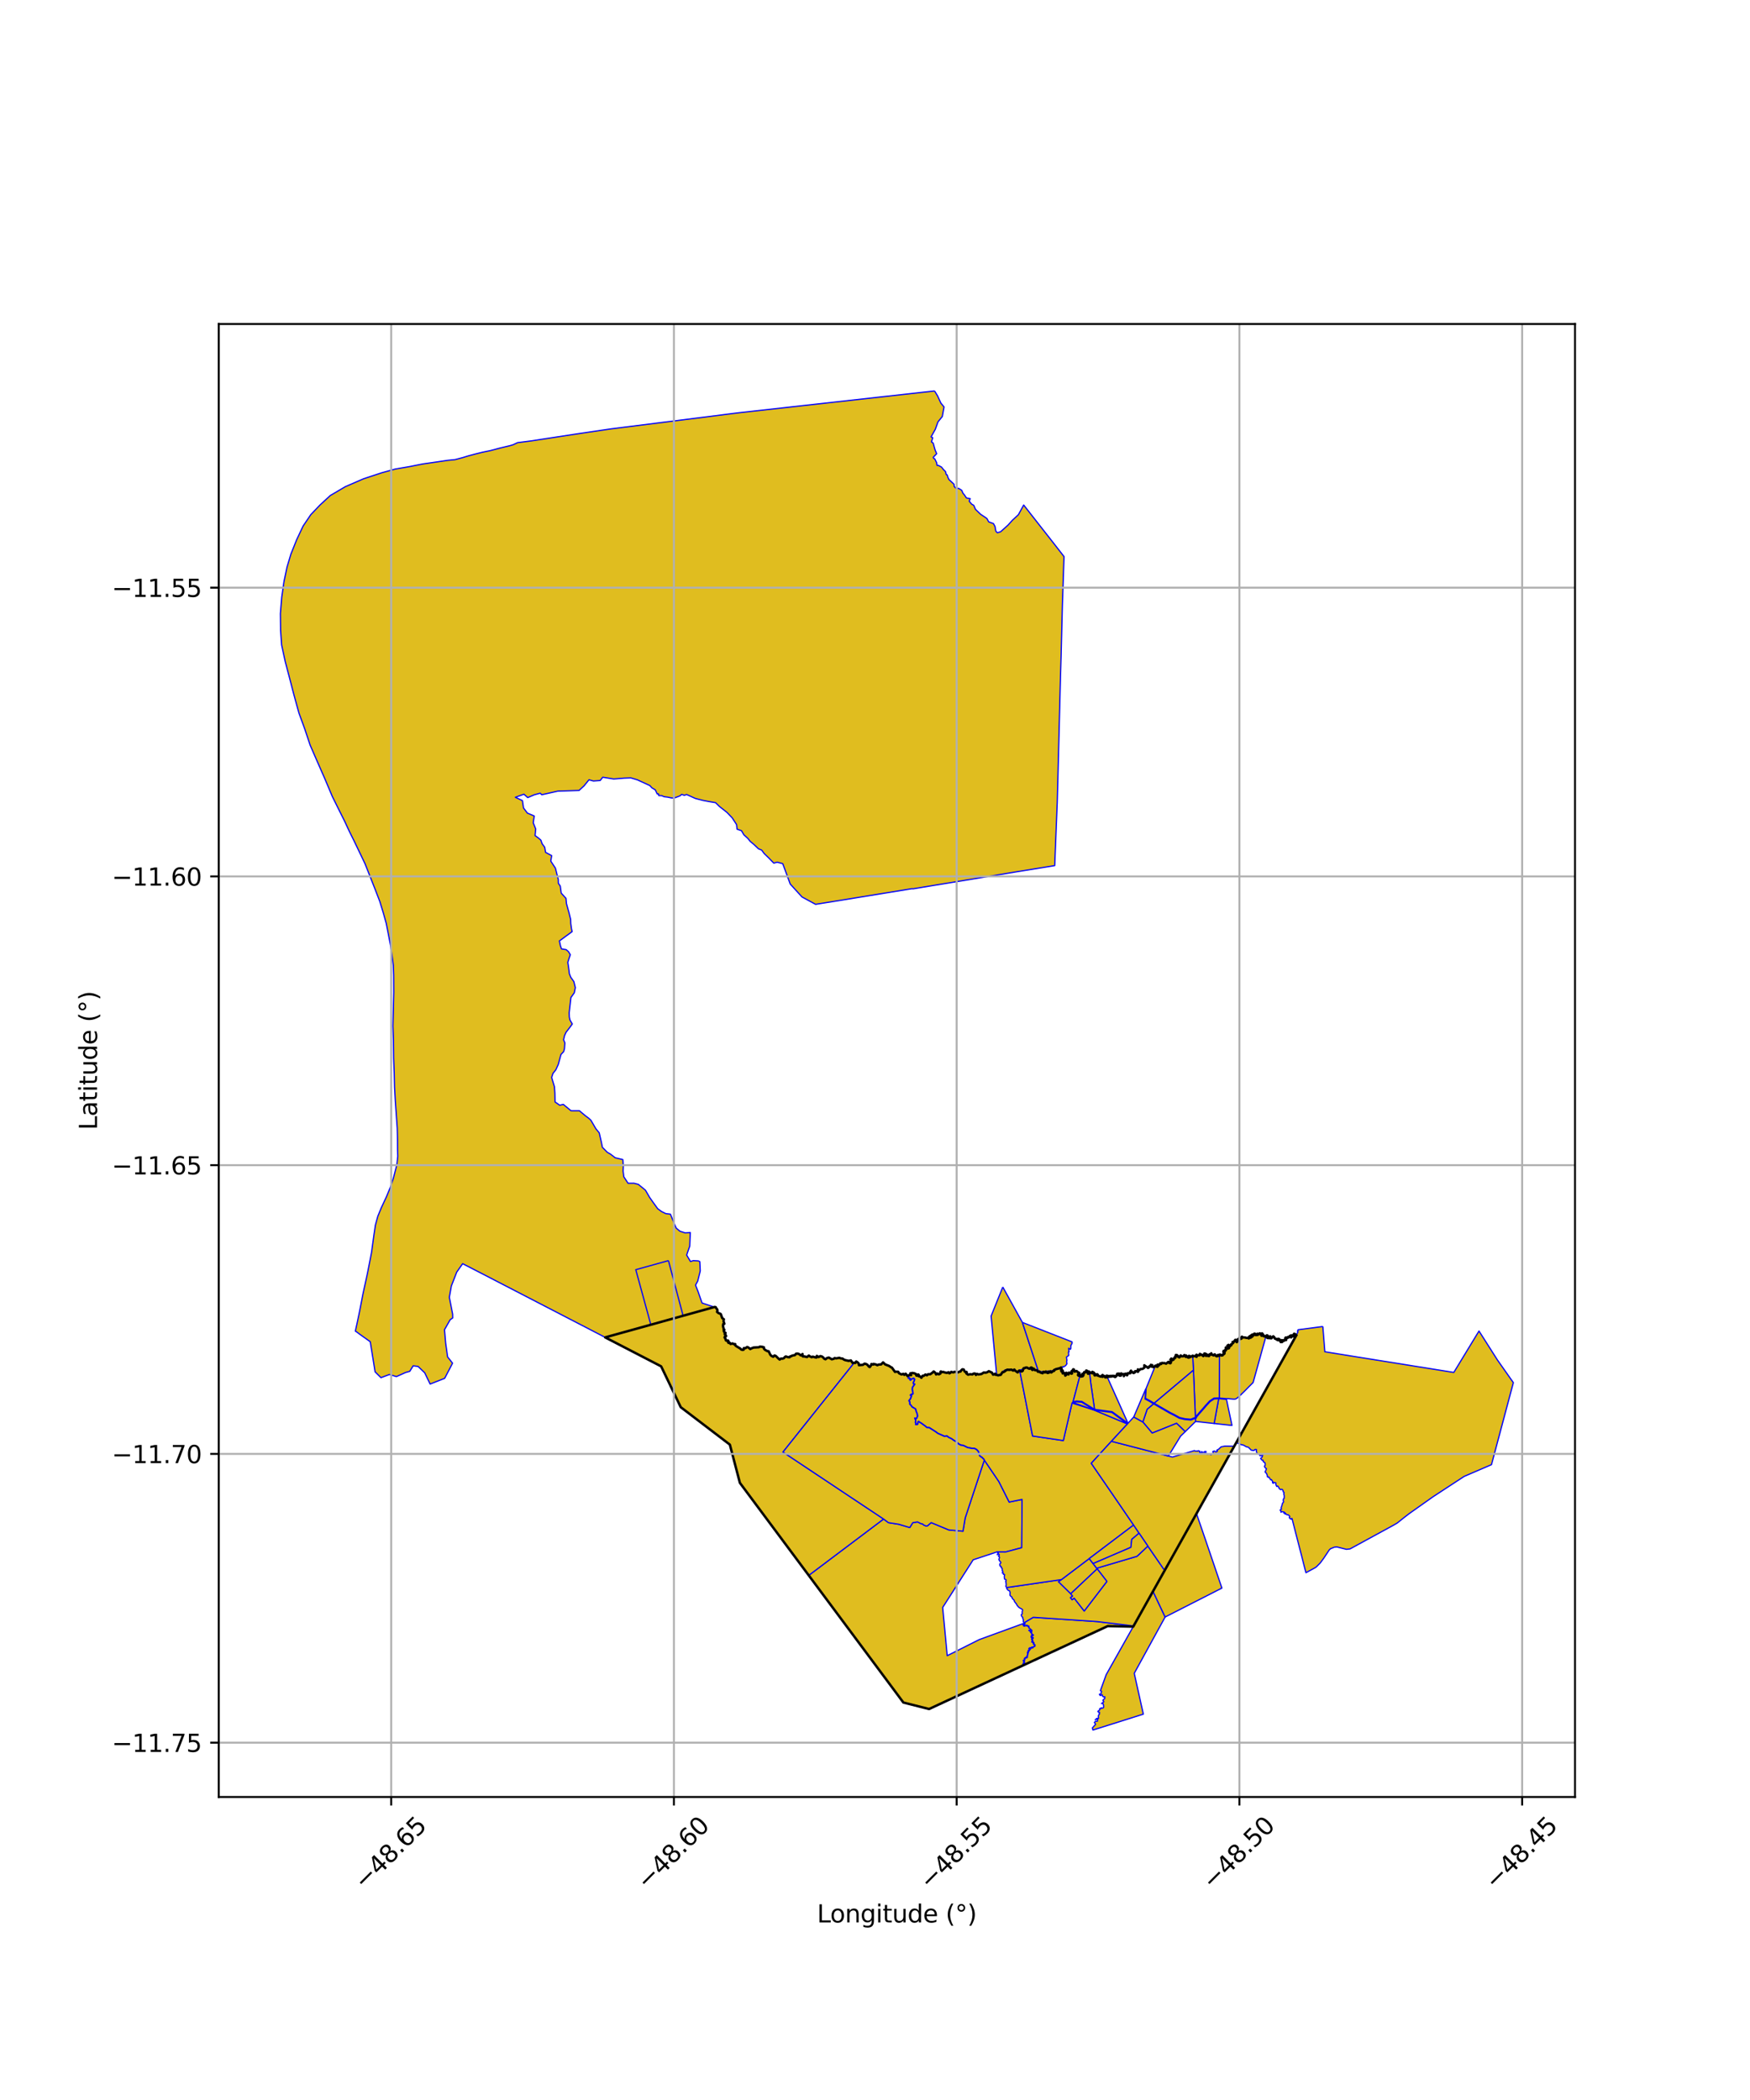 <?xml version="1.0" encoding="utf-8" standalone="no"?>
<!DOCTYPE svg PUBLIC "-//W3C//DTD SVG 1.1//EN"
  "http://www.w3.org/Graphics/SVG/1.1/DTD/svg11.dtd">
<svg xmlns:xlink="http://www.w3.org/1999/xlink" width="720pt" height="864pt" viewBox="0 0 720 864" xmlns="http://www.w3.org/2000/svg" version="1.1">
 <defs>
  <style type="text/css">*{stroke-linejoin: round; stroke-linecap: butt}</style>
 </defs>
 <g id="figure_1">
  <g id="patch_1">
   <path d="M 0 864 
L 720 864 
L 720 0 
L 0 0 
z
" style="fill: #ffffff"/>
  </g>
  <g id="axes_1">
   <g id="patch_2">
    <path d="M 90 739.341 
L 648 739.341 
L 648 133.299 
L 90 133.299 
z
" style="fill: #ffffff"/>
   </g>
   <g id="PatchCollection_1">
    <path d="M 404.974 600.718 
L 410.979 609.585 
L 415.201 617.989 
L 420.507 616.907 
L 420.369 636.773 
L 413.648 638.546 
L 410.086 638.537 
L 400.395 641.745 
L 387.848 661.354 
L 389.713 681.201 
L 402.886 674.584 
L 421.076 667.946 
L 421.411 668.048 
L 421.733 668.043 
L 421.147 668.418 
L 420.901 668.615 
L 421.314 669.045 
L 422.04 668.836 
L 422.302 668.895 
L 423.208 669.161 
L 423.208 669.682 
L 423.587 669.958 
L 424.296 670.61 
L 423.262 670.777 
L 424.256 671.361 
L 423.896 671.477 
L 424.521 672.085 
L 424.529 672.519 
L 425.041 672.629 
L 424.936 672.936 
L 424.312 673.008 
L 424.265 673.661 
L 425.1 673.925 
L 424.459 674.182 
L 424.466 674.619 
L 424.853 674.774 
L 424.466 675.565 
L 425.292 675.857 
L 425.071 676.313 
L 425.774 676.827 
L 425.345 677.503 
L 425.045 677.605 
L 424.906 677.937 
L 424.548 677.607 
L 424.34 677.898 
L 423.682 677.922 
L 423.244 678.331 
L 423.827 678.588 
L 422.968 679.106 
L 423.226 679.333 
L 422.69 679.834 
L 423.068 680.008 
L 422.745 680.164 
L 422.803 680.853 
L 422.487 681.333 
L 422.527 682.01 
L 421.987 681.852 
L 421.429 682.394 
L 421.602 682.845 
L 420.985 683.126 
L 421.287 684.005 
L 420.913 684.442 
L 420.847 685.176 
L 382.247 703.142 
L 371.668 700.465 
L 366.072 692.946 
L 365.917 692.736 
L 365.793 692.563 
L 365.307 691.914 
L 364.17 690.391 
L 332.715 648.175 
L 363.529 624.971 
L 365.529 626.462 
L 369.826 627.135 
L 374.298 628.475 
L 375.555 626.46 
L 377.526 626.159 
L 378.858 626.848 
L 379.603 627.009 
L 379.978 627.396 
L 380.966 627.823 
L 381.573 627.769 
L 383.121 626.445 
L 390.358 629.449 
L 396.193 629.985 
L 397.113 624.499 
L 404.974 600.718 
" clip-path="url(#pe1e07ba302)" style="fill: #e0bd1f; stroke: #0000ff; stroke-width: 0.5"/>
    <path d="M 425.115 665.405 
L 451.426 667.162 
L 466.412 668.959 
L 466.239 669.243 
L 455.756 669.02 
L 421.347 684.955 
L 420.99 684.493 
L 421.517 684.243 
L 421.568 683.849 
L 421.331 683.379 
L 421.613 682.961 
L 421.647 682.434 
L 421.882 682.157 
L 422.294 682.138 
L 422.542 682.028 
L 422.708 681.76 
L 422.681 681.218 
L 422.889 680.774 
L 422.911 680.352 
L 423.085 680.007 
L 423.064 679.851 
L 423.26 679.399 
L 423.814 678.654 
L 424.344 677.972 
L 424.875 678.015 
L 425.196 677.58 
L 425.816 677.312 
L 425.806 676.648 
L 425.312 676.48 
L 425.403 675.885 
L 424.973 675.506 
L 424.883 674.738 
L 424.64 674.213 
L 425.142 673.927 
L 425.096 673.8 
L 424.322 673.476 
L 424.611 672.995 
L 424.992 672.947 
L 425.197 672.71 
L 424.615 672.339 
L 424.395 671.722 
L 424.543 670.786 
L 423.39 669.756 
L 423.297 669.041 
L 422.411 668.667 
L 421.425 668.931 
L 421.459 668.317 
L 421.771 668.036 
L 421.355 667.642 
L 425.115 665.405 
" clip-path="url(#pe1e07ba302)" style="fill: #e0bd1f; stroke: #0000ff; stroke-width: 0.5"/>
    <path d="M 472.263 636.106 
L 479.161 646.126 
L 474.38 654.729 
L 466.412 668.959 
L 451.426 667.162 
L 425.115 665.405 
L 421.355 667.642 
L 421.008 667.18 
L 421.051 666.449 
L 420.833 665.935 
L 420.763 665.388 
L 420.377 665.081 
L 420.161 664.373 
L 420.614 663.942 
L 420.524 663.225 
L 420.712 662.569 
L 420.621 662.139 
L 419.946 661.773 
L 419.268 661.376 
L 418.837 660.949 
L 418.421 660.425 
L 418.216 659.97 
L 417.867 659.535 
L 417.453 659.013 
L 417.138 658.235 
L 416.559 657.767 
L 416.303 657.047 
L 415.978 656.861 
L 415.559 656.381 
L 415.52 655.872 
L 415.596 655.291 
L 415.395 654.578 
L 414.615 654.149 
L 414.19 653.539 
L 414.237 653.162 
L 436.715 649.886 
L 435.521 650.792 
L 440.505 655.674 
L 441.296 656.69 
L 440.441 657.33 
L 441.103 658.184 
L 441.948 657.524 
L 446.083 662.824 
L 455.408 650.641 
L 451.379 645.438 
L 451.2 645.208 
L 467.796 640.304 
L 472.263 636.106 
" clip-path="url(#pe1e07ba302)" style="fill: #e0bd1f; stroke: #0000ff; stroke-width: 0.5"/>
    <path d="M 451.379 645.438 
L 455.408 650.641 
L 446.083 662.824 
L 441.948 657.524 
L 441.103 658.184 
L 440.441 657.33 
L 441.296 656.69 
L 440.505 655.674 
L 451.379 645.438 
" clip-path="url(#pe1e07ba302)" style="fill: #e0bd1f; stroke: #0000ff; stroke-width: 0.5"/>
    <path d="M 448.136 641.243 
L 449.725 643.302 
L 451.2 645.208 
L 451.379 645.438 
L 440.505 655.674 
L 435.521 650.792 
L 436.715 649.886 
L 448.136 641.243 
" clip-path="url(#pe1e07ba302)" style="fill: #e0bd1f; stroke: #0000ff; stroke-width: 0.5"/>
    <path d="M 395.925 563.376 
L 396.5 563.454 
L 396.856 564.185 
L 397.237 564.538 
L 397.659 564.449 
L 397.761 564.718 
L 397.617 565.086 
L 398.278 565.578 
L 398.646 565.455 
L 399.126 565.397 
L 399.716 565.39 
L 400.102 565.484 
L 400.471 565.168 
L 400.879 565.094 
L 401.269 565.153 
L 401.524 565.691 
L 402.035 565.257 
L 402.553 565.498 
L 403.339 565.312 
L 403.811 565.298 
L 404.626 564.797 
L 404.735 564.69 
L 405.593 564.759 
L 406.213 564.554 
L 406.83 564.143 
L 407.541 564.444 
L 408.115 564.735 
L 408.431 565.433 
L 408.582 565.568 
L 408.942 565.484 
L 409.437 565.179 
L 409.588 565.616 
L 409.949 565.626 
L 410.622 565.863 
L 411.023 565.784 
L 411.395 565.813 
L 411.749 565.636 
L 412.099 565.143 
L 412.369 564.742 
L 412.462 564.529 
L 412.854 564.531 
L 413.592 564.083 
L 413.647 563.911 
L 414.491 563.535 
L 415.282 563.609 
L 416.091 563.496 
L 416.858 563.907 
L 417.308 563.468 
L 417.54 563.819 
L 418.105 564.292 
L 418.302 564.511 
L 418.689 564.663 
L 419.115 564.04 
L 419.577 564.081 
L 424.841 590.813 
L 437.481 592.69 
L 441.063 577.252 
L 450.249 580.173 
L 463.871 585.842 
L 457.267 592.988 
L 448.982 602.044 
L 457.084 613.831 
L 458.232 615.499 
L 466.398 627.444 
L 448.136 641.243 
L 436.715 649.886 
L 414.237 653.162 
L 414.172 653.148 
L 413.842 652.666 
L 413.986 652.043 
L 413.903 651.183 
L 413.757 650.537 
L 413.935 650.407 
L 413.912 649.925 
L 413.311 649.676 
L 413.205 649.152 
L 413.194 648.498 
L 413.318 647.862 
L 412.796 647.69 
L 412.852 647.285 
L 412.395 647.164 
L 412.625 646.486 
L 412.322 646.172 
L 412.328 645.39 
L 412.27 645.197 
L 411.909 644.981 
L 411.929 644.533 
L 411.394 644.236 
L 411.333 643.492 
L 411.739 643.047 
L 411.745 642.742 
L 411.307 642.246 
L 410.987 641.713 
L 411.058 641.265 
L 411.241 640.842 
L 411.189 640.607 
L 410.768 640.166 
L 411.062 640.003 
L 411.123 639.619 
L 410.85 639.347 
L 410.289 639.619 
L 410.546 639.221 
L 410.696 638.973 
L 410.379 638.704 
L 410.315 638.538 
L 413.648 638.546 
L 420.369 636.773 
L 420.507 616.907 
L 415.201 617.989 
L 410.979 609.585 
L 404.974 600.718 
L 404.873 600.391 
L 404.088 599.587 
L 403.153 598.977 
L 402.855 598.03 
L 402.56 597.08 
L 401.823 596.308 
L 400.878 595.83 
L 399.89 595.826 
L 399.035 595.652 
L 398.079 595.473 
L 397.193 595.023 
L 396.335 594.619 
L 395.356 594.492 
L 394.411 593.993 
L 394.015 593.608 
L 393.454 593.1 
L 392.425 592.529 
L 391.528 591.853 
L 390.399 591.331 
L 389.605 590.721 
L 388.569 590.859 
L 387.661 590.436 
L 386.809 590.061 
L 385.851 589.639 
L 385.004 588.991 
L 384.103 588.425 
L 382.356 587.301 
L 381.394 587.25 
L 380.679 586.631 
L 379.965 586.121 
L 379.075 585.466 
L 378.518 585.152 
L 377.921 584.726 
L 377.584 585.019 
L 377.583 585.755 
L 377.343 586.032 
L 376.865 585.99 
L 376.978 585.811 
L 376.679 585.174 
L 376.746 584.899 
L 376.817 584.33 
L 376.529 583.644 
L 377.13 583.654 
L 377.577 582.614 
L 377.389 581.574 
L 376.974 580.577 
L 376.764 579.657 
L 375.965 579.156 
L 375.277 578.772 
L 374.927 578.187 
L 374.391 577.714 
L 374.369 576.688 
L 374.045 576.337 
L 374.609 575.587 
L 375.098 574.29 
L 374.667 573.99 
L 375.025 573.662 
L 375.445 573.694 
L 375.72 573.361 
L 375.557 572.519 
L 375.396 571.536 
L 375.502 570.76 
L 376.421 569.483 
L 375.86 569.229 
L 375.818 568.839 
L 376.114 568.285 
L 376.381 567.503 
L 375.952 566.958 
L 375.061 567.296 
L 374.62 567.765 
L 374.349 567.517 
L 374.554 567.179 
L 374.102 566.851 
L 373.81 566.918 
L 373.98 566.456 
L 373.511 566.095 
L 373.437 566.056 
L 374.104 565.721 
L 374.851 565.785 
L 374.515 565.044 
L 375.458 564.875 
L 376.141 565.007 
L 376.79 565.271 
L 377.056 565.975 
L 377.408 565.954 
L 377.746 565.455 
L 377.975 565.609 
L 377.996 566.241 
L 378.344 566.16 
L 379.094 566.853 
L 379.467 566.192 
L 379.614 566 
L 380.016 566.087 
L 380.753 565.506 
L 381.359 565.851 
L 381.83 565.399 
L 382.737 565.402 
L 383.652 564.782 
L 383.9 564.542 
L 384.107 564.254 
L 384.293 564.337 
L 384.9 564.923 
L 385.148 565.492 
L 385.728 565.097 
L 386.249 565.454 
L 386.88 565.131 
L 386.934 564.419 
L 387.121 564.24 
L 387.509 564.557 
L 388.101 564.443 
L 388.779 564.688 
L 389.616 564.849 
L 390.159 564.5 
L 390.256 564.565 
L 390.591 565.02 
L 391.015 564.833 
L 391.351 564.417 
L 392.184 564.659 
L 392.737 564.377 
L 393.174 564.422 
L 394.186 564.626 
L 394.741 564.316 
L 395.163 564.3 
L 395.474 563.801 
L 395.925 563.376 
" clip-path="url(#pe1e07ba302)" style="fill: #e0bd1f; stroke: #0000ff; stroke-width: 0.5"/>
    <path d="M 294.029 537.725 
L 294.465 537.808 
L 294.702 538.278 
L 295.101 538.756 
L 295.176 539.275 
L 295.005 539.743 
L 295.187 539.898 
L 295.644 540.267 
L 296.162 540.416 
L 296.561 540.652 
L 296.829 541.348 
L 296.954 541.94 
L 297.134 542.31 
L 297.827 542.795 
L 297.662 543.518 
L 297.932 544.264 
L 298.032 544.641 
L 297.58 544.725 
L 297.471 545.32 
L 297.534 546 
L 297.724 546.499 
L 297.733 546.989 
L 298.048 547.149 
L 297.765 547.552 
L 297.93 547.981 
L 298.529 548.418 
L 298.128 548.832 
L 298.566 549.297 
L 298.726 549.727 
L 298.271 549.867 
L 298.121 550.298 
L 298.419 550.671 
L 298.686 551.502 
L 298.988 551.583 
L 299.538 551.524 
L 299.754 551.858 
L 299.516 552.211 
L 299.77 552.535 
L 300.208 552.44 
L 300.607 552.959 
L 301.371 552.714 
L 301.8 552.962 
L 302.495 553.014 
L 302.427 553.374 
L 302.831 553.794 
L 303.286 554.05 
L 303.668 554.288 
L 304.074 554.577 
L 304.541 554.809 
L 304.949 555.227 
L 305.539 555.393 
L 305.974 555.268 
L 306.045 554.92 
L 306.006 554.678 
L 306.735 554.678 
L 307.385 554.191 
L 307.852 554.365 
L 308.353 554.8 
L 308.684 555.041 
L 309.12 554.777 
L 310.011 554.421 
L 311.538 554.391 
L 312.257 554.297 
L 312.645 554.026 
L 313.042 554.063 
L 313.663 554.136 
L 314.291 554.334 
L 314.289 554.824 
L 314.702 555.334 
L 315.264 555.664 
L 315.749 555.905 
L 316.23 555.933 
L 316.497 556.551 
L 316.6 556.986 
L 316.927 557.374 
L 317.358 557.824 
L 318.126 558.212 
L 318.559 557.87 
L 318.641 557.666 
L 319.188 557.881 
L 319.644 558.367 
L 319.986 558.644 
L 320.393 559.055 
L 320.793 559.356 
L 321.277 558.969 
L 321.943 558.963 
L 321.996 558.986 
L 322.505 558.789 
L 322.997 558.253 
L 323.302 558.089 
L 324.137 558.362 
L 324.873 558.405 
L 325.087 558.063 
L 325.645 557.964 
L 325.839 557.75 
L 326.579 557.578 
L 327.08 557.514 
L 327.488 556.97 
L 328.113 556.916 
L 328.664 557.034 
L 329.225 557.456 
L 329.432 557.628 
L 329.873 557.38 
L 330.186 557.069 
L 330.207 557.594 
L 330.067 557.806 
L 330.373 558.088 
L 330.829 558.051 
L 331.545 558.162 
L 332.023 558.327 
L 332.618 557.729 
L 332.776 557.716 
L 333.244 558.067 
L 333.981 558.395 
L 334.36 558.164 
L 334.919 558.306 
L 335.518 558.554 
L 335.87 558.554 
L 335.902 558.389 
L 336.07 557.848 
L 336.778 558.341 
L 337.519 557.945 
L 338.159 558.102 
L 338.751 558.548 
L 339.076 558.998 
L 339.628 559.243 
L 340.223 558.754 
L 340.993 558.535 
L 341.754 558.987 
L 342.232 559.249 
L 343.114 559.014 
L 343.404 558.731 
L 343.991 558.877 
L 345.328 558.639 
L 345.976 558.901 
L 346.625 558.943 
L 347.098 559.302 
L 347.67 559.573 
L 348.302 559.713 
L 349.183 559.902 
L 350.068 559.713 
L 350.657 560.532 
L 350.817 560.781 
L 351.445 560.689 
L 322.143 597.42 
L 363.529 624.971 
L 332.715 648.175 
L 330.51 645.208 
L 304.413 610.098 
L 300.284 594.366 
L 286.568 583.913 
L 280.078 578.948 
L 272.016 562.147 
L 248.99 550.236 
L 251.091 549.647 
L 255.992 548.279 
L 267.777 545.035 
L 281.049 541.338 
L 293.033 538.026 
L 293.915 537.784 
L 294.029 537.725 
" clip-path="url(#pe1e07ba302)" style="fill: #e0bd1f; stroke: #0000ff; stroke-width: 0.5"/>
    <path d="M 466.398 627.444 
L 468.645 630.79 
L 465.642 633.337 
L 465.286 636.614 
L 449.725 643.302 
L 448.136 641.243 
L 466.398 627.444 
" clip-path="url(#pe1e07ba302)" style="fill: #e0bd1f; stroke: #0000ff; stroke-width: 0.5"/>
    <path d="M 352.27 560.165 
L 352.831 560.504 
L 353.308 560.983 
L 353.396 561.68 
L 354.227 561.574 
L 355.045 561.522 
L 355.679 561.062 
L 356.144 561.115 
L 356.845 561.472 
L 357.53 562.291 
L 357.851 562.446 
L 358.296 561.872 
L 358.511 561.218 
L 359.278 561.42 
L 359.395 561.154 
L 360.398 561.398 
L 360.971 561.682 
L 361.52 561.413 
L 362.534 561.349 
L 363.331 560.512 
L 363.659 560.791 
L 364.183 561.357 
L 365.166 561.67 
L 365.828 561.994 
L 366.428 562.431 
L 366.942 562.648 
L 367.565 563.481 
L 368.227 564.432 
L 368.723 564.345 
L 369.549 564.381 
L 369.866 564.986 
L 370.918 565.496 
L 371.643 565.236 
L 372.069 565.659 
L 372.617 565.18 
L 373.066 565.695 
L 373.415 566.183 
L 373.826 566.5 
L 373.608 567.096 
L 374.074 566.989 
L 374.383 567.214 
L 374.184 567.542 
L 374.627 567.946 
L 375.133 567.406 
L 375.91 567.111 
L 376.238 567.528 
L 375.996 568.233 
L 375.686 568.813 
L 375.741 569.316 
L 376.225 569.535 
L 375.379 570.711 
L 375.266 571.537 
L 375.43 572.542 
L 375.583 573.326 
L 375.389 573.561 
L 374.98 573.529 
L 374.462 574.004 
L 374.943 574.339 
L 374.497 575.52 
L 374.014 576.083 
L 373.895 576.364 
L 374.241 576.74 
L 374.264 577.774 
L 374.828 578.27 
L 375.185 578.868 
L 375.9 579.268 
L 376.651 579.737 
L 376.852 580.616 
L 377.265 581.61 
L 377.445 582.599 
L 377.047 583.523 
L 376.317 583.396 
L 376.335 583.512 
L 376.686 584.348 
L 376.62 584.876 
L 376.544 585.188 
L 376.832 585.802 
L 376.644 586.099 
L 377.398 586.166 
L 377.711 585.803 
L 377.712 585.078 
L 377.928 584.89 
L 378.45 585.261 
L 379.006 585.575 
L 379.89 586.226 
L 380.599 586.732 
L 381.344 587.377 
L 382.316 587.427 
L 383.203 588.006 
L 384.035 588.534 
L 384.931 589.097 
L 385.785 589.751 
L 386.758 590.18 
L 387.609 590.554 
L 388.549 590.991 
L 389.569 590.855 
L 390.332 591.442 
L 391.463 591.964 
L 392.356 592.637 
L 393.379 593.206 
L 393.928 593.701 
L 394.336 594.099 
L 395.317 594.617 
L 396.298 594.744 
L 397.137 595.139 
L 398.037 595.596 
L 399.011 595.778 
L 399.877 595.955 
L 400.848 595.958 
L 401.746 596.413 
L 402.447 597.147 
L 402.733 598.068 
L 403.045 599.06 
L 404.007 599.687 
L 404.782 600.481 
L 404.974 600.718 
L 397.113 624.499 
L 396.193 629.985 
L 390.358 629.449 
L 383.121 626.445 
L 381.573 627.769 
L 380.966 627.823 
L 379.978 627.396 
L 379.603 627.009 
L 378.858 626.848 
L 377.526 626.159 
L 375.555 626.46 
L 374.298 628.475 
L 369.826 627.135 
L 365.529 626.462 
L 363.529 624.971 
L 322.143 597.42 
L 351.445 560.689 
L 351.873 560.777 
L 352.126 560.489 
L 352.27 560.165 
" clip-path="url(#pe1e07ba302)" style="fill: #e0bd1f; stroke: #0000ff; stroke-width: 0.5"/>
    <path d="M 422.464 562.718 
L 423.028 563.034 
L 423.948 563.066 
L 424.853 563.761 
L 425.418 563.418 
L 426.109 563.747 
L 426.676 563.899 
L 427.02 564.446 
L 427.758 564.419 
L 428.544 564.988 
L 429.207 564.687 
L 429.433 564.39 
L 429.972 564.778 
L 430.307 564.286 
L 430.767 564.844 
L 431.512 564.504 
L 431.77 564.643 
L 432.163 564.391 
L 432.527 564.699 
L 433.303 564.044 
L 433.677 564.046 
L 434.153 563.516 
L 434.692 563.336 
L 435.513 563.123 
L 436.111 562.92 
L 436.479 562.924 
L 436.464 563.627 
L 436.983 564.261 
L 437.143 564.944 
L 437.781 564.988 
L 438.374 566.012 
L 438.873 564.973 
L 439.561 565.521 
L 439.827 564.785 
L 440.424 565.09 
L 441.103 565.169 
L 441.004 564.355 
L 441.392 563.807 
L 442.017 564.318 
L 442.796 564.104 
L 443.386 564.706 
L 443.609 566.065 
L 444.329 565.988 
L 441.489 576.764 
L 441.063 577.252 
L 437.481 592.69 
L 424.841 590.813 
L 419.577 564.081 
L 422.464 562.718 
" clip-path="url(#pe1e07ba302)" style="fill: #e0bd1f; stroke: #0000ff; stroke-width: 0.5"/>
    <path d="M 455.602 566.627 
L 464.09 585.587 
L 457.566 580.819 
L 450.331 579.856 
L 448.777 569.058 
L 448.255 564.515 
L 448.599 564.828 
L 448.764 564.889 
L 449.46 564.421 
L 449.462 565.03 
L 449.908 564.628 
L 450.321 565.09 
L 450.275 565.751 
L 450.398 565.887 
L 450.865 565.79 
L 451.058 565.464 
L 451.502 565.41 
L 451.719 565.722 
L 451.408 565.854 
L 452.171 566.128 
L 452.873 566.39 
L 453.097 566.181 
L 453.432 566.018 
L 453.647 565.693 
L 453.592 566.48 
L 454.263 566.084 
L 454.538 566.178 
L 454.738 566.716 
L 455.095 566.524 
L 455.411 565.936 
L 455.446 566.516 
L 455.602 566.627 
" clip-path="url(#pe1e07ba302)" style="fill: #e0bd1f; stroke: #0000ff; stroke-width: 0.5"/>
    <path d="M 457.267 592.988 
L 480.718 599.05 
L 482.377 599.472 
L 491.119 596.911 
L 491.381 596.791 
L 491.663 597.001 
L 492.34 597.011 
L 492.791 597.059 
L 492.97 596.846 
L 493.64 597.082 
L 493.552 597.657 
L 494.117 597.687 
L 494.449 597.195 
L 494.522 597.669 
L 495.555 597.389 
L 495.725 597.151 
L 496.259 597.228 
L 495.758 597.537 
L 495.911 597.616 
L 495.577 597.991 
L 495.942 598.22 
L 496.348 597.921 
L 496.584 598.289 
L 497.756 598.23 
L 498.259 598.551 
L 498.495 598.061 
L 499.256 598.197 
L 499.263 597.827 
L 498.96 597.23 
L 499.583 596.974 
L 500.299 597.419 
L 500.902 597.052 
L 500.595 596.679 
L 501.539 596.122 
L 501.696 595.934 
L 502.401 595.277 
L 503.995 594.967 
L 507.766 594.998 
L 492.265 622.738 
L 479.161 646.126 
L 472.263 636.106 
L 468.645 630.79 
L 466.398 627.444 
L 458.232 615.499 
L 457.084 613.831 
L 448.982 602.044 
L 457.267 592.988 
" clip-path="url(#pe1e07ba302)" style="fill: #e0bd1f; stroke: #0000ff; stroke-width: 0.5"/>
    <path d="M 474.38 654.729 
L 479.369 665.287 
L 474.732 673.734 
L 466.66 688.455 
L 470.4 705.248 
L 460.404 708.412 
L 449.662 711.794 
L 449.422 710.919 
L 449.612 710.722 
L 450.513 709.701 
L 450.699 709.58 
L 450.711 709.297 
L 450.257 708.681 
L 450.668 708.241 
L 451.531 708.161 
L 451.59 707.361 
L 451.492 707.268 
L 450.585 707.569 
L 451.339 706.957 
L 451.802 707.103 
L 451.987 706.981 
L 451.892 706.048 
L 451.993 705.675 
L 452.369 705.158 
L 452.231 704.926 
L 452.416 704.535 
L 451.969 704.45 
L 451.679 704.11 
L 452.437 703.49 
L 452.553 703.219 
L 452.447 702.98 
L 452.981 702.917 
L 453.047 702.624 
L 453.18 702.724 
L 453.336 702.846 
L 453.94 702.628 
L 454.066 702.435 
L 454.021 701.429 
L 453.765 700.904 
L 453.631 700.839 
L 453.157 700.89 
L 454.03 700.282 
L 454.137 700.08 
L 453.786 699.651 
L 453.888 699.325 
L 454.516 698.846 
L 454.57 698.129 
L 454.468 698.1 
L 454.189 698.219 
L 453.798 698.011 
L 453.523 697.676 
L 453.541 697.322 
L 453.337 697.271 
L 452.694 697.619 
L 452.309 697.054 
L 452.557 697.071 
L 452.91 696.871 
L 453.2 696.011 
L 453.183 695.831 
L 452.74 695.569 
L 455.107 689.023 
L 466.239 669.243 
L 466.412 668.959 
L 474.38 654.729 
" clip-path="url(#pe1e07ba302)" style="fill: #e0bd1f; stroke: #0000ff; stroke-width: 0.5"/>
    <path d="M 468.645 630.79 
L 472.263 636.106 
L 467.796 640.304 
L 451.2 645.208 
L 449.725 643.302 
L 465.286 636.614 
L 465.642 633.337 
L 468.645 630.79 
" clip-path="url(#pe1e07ba302)" style="fill: #e0bd1f; stroke: #0000ff; stroke-width: 0.5"/>
    <path d="M 492.265 622.738 
L 495.748 632.867 
L 501.295 649.171 
L 502.726 653.384 
L 479.369 665.287 
L 474.38 654.729 
L 479.161 646.126 
L 492.265 622.738 
" clip-path="url(#pe1e07ba302)" style="fill: #e0bd1f; stroke: #0000ff; stroke-width: 0.5"/>
    <path d="M 544.249 545.76 
L 545.082 556.151 
L 550.396 557.005 
L 555.68 557.865 
L 580.811 561.887 
L 598.131 564.666 
L 608.501 547.614 
L 616.095 559.547 
L 622.636 568.856 
L 613.636 602.607 
L 602.41 607.434 
L 593.52 613.241 
L 589.597 615.81 
L 579.832 622.715 
L 577.863 624.23 
L 574.817 626.646 
L 573.101 627.637 
L 555.447 637.271 
L 553.944 637.442 
L 550.875 636.67 
L 549.957 636.442 
L 548.935 636.574 
L 547.421 637.199 
L 546.918 637.647 
L 544.691 640.997 
L 543.24 642.985 
L 541.603 644.643 
L 540.991 645.052 
L 537.29 647.059 
L 536.447 643.785 
L 535.489 640.002 
L 532.984 630.314 
L 531.566 624.755 
L 531.35 624.771 
L 531.24 624.998 
L 530.789 624.839 
L 530.44 624.368 
L 530.663 623.89 
L 530.086 623.275 
L 529.514 623.223 
L 529.199 623.034 
L 528.994 622.731 
L 528.687 622.923 
L 528.819 622.531 
L 528.469 622.583 
L 528.213 622.55 
L 528.553 622.306 
L 528.251 622.085 
L 527.711 621.976 
L 527.262 621.915 
L 527.029 622.199 
L 527.07 621.779 
L 526.719 621.441 
L 526.78 621.119 
L 527.223 620.942 
L 527.094 620.319 
L 527.291 619.775 
L 527.424 619.401 
L 527.57 618.769 
L 527.715 618.415 
L 528.128 617.921 
L 527.96 617.321 
L 528.053 616.675 
L 528.325 616.52 
L 528.354 616.163 
L 528.363 615.349 
L 528.191 614.652 
L 528.297 614.059 
L 527.933 613.701 
L 527.901 613.312 
L 527.632 612.866 
L 527.285 612.699 
L 526.917 612.89 
L 526.354 612.519 
L 526.096 611.931 
L 525.708 611.416 
L 525.234 611.568 
L 525.153 611.15 
L 524.896 610.915 
L 524.937 610.09 
L 524.486 610.018 
L 523.98 609.886 
L 523.876 610.294 
L 523.527 609.97 
L 523.648 609.638 
L 523.367 609.17 
L 523.089 608.743 
L 522.769 608.849 
L 522.455 608.301 
L 522.089 607.732 
L 521.831 607.848 
L 521.675 607.605 
L 521.406 607.586 
L 521.439 607.152 
L 521.287 606.751 
L 521.028 606.091 
L 520.655 605.868 
L 520.482 605.496 
L 520.811 605.01 
L 520.891 604.629 
L 521.078 604.26 
L 520.662 603.991 
L 520.248 603.464 
L 520.259 603.15 
L 520.542 602.909 
L 520.525 602.413 
L 520.451 601.832 
L 520.166 601.635 
L 519.74 601.38 
L 519.638 600.751 
L 519.165 600.708 
L 518.637 600.012 
L 519.193 599.604 
L 519.5 598.732 
L 518.443 598.96 
L 518.107 598.342 
L 517.525 598.203 
L 517.122 597.794 
L 516.887 597.094 
L 516.901 596.35 
L 516.347 596.338 
L 516.019 596.735 
L 515.402 596.742 
L 514.745 596.594 
L 514.249 596.07 
L 513.647 595.462 
L 512.703 595.21 
L 511.963 594.764 
L 511.332 594.472 
L 510.707 594.397 
L 510.018 594.039 
L 509.28 593.801 
L 508.647 593.482 
L 512.235 586.946 
L 533.566 548.874 
L 534.032 547.98 
L 533.839 547.867 
L 533.833 547.511 
L 534.151 547.337 
L 534.045 547.095 
L 544.249 545.76 
" clip-path="url(#pe1e07ba302)" style="fill: #e0bd1f; stroke: #0000ff; stroke-width: 0.5"/>
    <path d="M 474.593 577.569 
L 476.956 578.925 
L 479.811 580.576 
L 481.336 581.456 
L 483.082 582.328 
L 485.185 583.504 
L 487.451 584.025 
L 489.966 584.247 
L 491.853 583.536 
L 491.905 584.824 
L 487.644 589.029 
L 484.064 585.593 
L 474.042 589.611 
L 470.198 585.056 
L 471.968 579.795 
L 474.593 577.569 
" clip-path="url(#pe1e07ba302)" style="fill: #e0bd1f; stroke: #0000ff; stroke-width: 0.5"/>
    <path d="M 520.84 549.843 
L 515.57 568.806 
L 513.964 570.41 
L 512.156 572.247 
L 510.367 574.002 
L 509.077 575.165 
L 508.279 575.622 
L 507.387 575.634 
L 505.116 575.438 
L 504.748 575.459 
L 501.646 575.226 
L 501.744 557.792 
L 501.923 557.259 
L 502.503 557.699 
L 503.007 557.622 
L 502.862 557.402 
L 503.404 557.236 
L 503.765 556.92 
L 503.512 556.837 
L 503.841 556.578 
L 503.319 556.245 
L 503.445 555.768 
L 504.032 555.834 
L 504.354 555.553 
L 504.048 555.432 
L 504.377 555.236 
L 504.332 554.41 
L 504.728 554.896 
L 505.242 554.83 
L 505.653 554.653 
L 505.241 553.818 
L 504.952 553.676 
L 505.442 553.312 
L 505.722 553.751 
L 506.059 553.933 
L 506.17 553.515 
L 506.602 553.473 
L 506.427 553.168 
L 506.838 552.956 
L 507.406 552.485 
L 507.104 552.133 
L 507.623 552.069 
L 507.977 551.581 
L 508.239 551.24 
L 508.235 551.822 
L 508.659 551.278 
L 508.604 551.724 
L 508.857 552.219 
L 509.256 551.64 
L 509.02 551.523 
L 509.292 551.113 
L 509.418 550.901 
L 509.848 550.926 
L 510 550.244 
L 510.076 550.461 
L 510.116 550.817 
L 510.302 550.898 
L 510.774 550.739 
L 510.961 549.942 
L 511.435 550.283 
L 512.209 550.271 
L 512.753 550.439 
L 513.617 550.498 
L 513.798 550.68 
L 513.969 550.486 
L 513.8 550.209 
L 513.9 549.992 
L 514.476 550.38 
L 514.845 550.17 
L 514.266 549.7 
L 514.526 549.607 
L 515.239 549.918 
L 514.836 549.326 
L 515.318 549.045 
L 515.811 549.39 
L 516.031 548.709 
L 516.299 548.694 
L 516.761 549.312 
L 517.329 548.711 
L 517.423 549.246 
L 517.685 548.786 
L 517.66 549.012 
L 518.309 548.839 
L 518.283 548.558 
L 518.513 548.752 
L 518.992 548.668 
L 519.31 548.6 
L 519.38 548.795 
L 518.826 549.037 
L 519.021 549.569 
L 519.558 548.932 
L 519.835 549.365 
L 519.81 549.726 
L 520.095 549.616 
L 520.426 549.938 
L 520.84 549.843 
" clip-path="url(#pe1e07ba302)" style="fill: #e0bd1f; stroke: #0000ff; stroke-width: 0.5"/>
    <path d="M 504.607 575.751 
L 506.867 586.454 
L 499.526 585.665 
L 501.408 575.449 
L 504.607 575.751 
" clip-path="url(#pe1e07ba302)" style="fill: #e0bd1f; stroke: #0000ff; stroke-width: 0.5"/>
    <path d="M 466.454 582.989 
L 470.198 585.056 
L 474.042 589.611 
L 484.064 585.593 
L 487.644 589.029 
L 485.744 590.853 
L 480.718 599.05 
L 457.267 592.988 
L 463.871 585.842 
L 464.09 585.587 
L 466.454 582.989 
" clip-path="url(#pe1e07ba302)" style="fill: #e0bd1f; stroke: #0000ff; stroke-width: 0.5"/>
    <path d="M 501.744 557.792 
L 501.646 575.226 
L 501.131 575.168 
L 499.435 575.239 
L 497.643 576.422 
L 496.112 578.097 
L 494.638 579.805 
L 493.224 581.408 
L 492.168 582.656 
L 491.83 583.144 
L 491.02 563.743 
L 490.722 558.063 
L 491.248 557.911 
L 491.621 557.89 
L 492.296 558.248 
L 492.227 557.838 
L 492.04 557.72 
L 492.281 557.347 
L 492.556 557.775 
L 493.006 557.582 
L 493.507 557.616 
L 493.684 557.021 
L 494.099 557.415 
L 494.263 557.293 
L 495.082 557.942 
L 495.226 557.476 
L 495.53 556.868 
L 495.806 556.877 
L 495.527 557.219 
L 495.619 557.58 
L 496.313 557.103 
L 496.115 557.469 
L 496.162 557.843 
L 496.371 557.762 
L 496.685 557.366 
L 496.755 557.814 
L 497.448 557.925 
L 497.517 557.367 
L 497.614 557.214 
L 497.795 557.39 
L 498.099 556.954 
L 498.356 556.777 
L 498.464 557.393 
L 499.056 557.381 
L 499.237 557.664 
L 499.798 557.209 
L 500.197 557.837 
L 500.675 558.024 
L 500.932 557.905 
L 500.82 557.624 
L 501.263 557.42 
L 501.564 557.876 
L 501.744 557.792 
" clip-path="url(#pe1e07ba302)" style="fill: #e0bd1f; stroke: #0000ff; stroke-width: 0.5"/>
    <path d="M 501.408 575.449 
L 499.526 585.665 
L 492.228 584.858 
L 491.905 584.824 
L 491.853 583.536 
L 492.081 583.541 
L 492.411 582.865 
L 493.466 581.62 
L 494.879 580.018 
L 496.351 578.312 
L 497.851 576.67 
L 499.537 575.557 
L 501.144 575.49 
L 501.408 575.449 
" clip-path="url(#pe1e07ba302)" style="fill: #e0bd1f; stroke: #0000ff; stroke-width: 0.5"/>
    <path d="M 490.722 558.063 
L 491.02 563.743 
L 474.866 577.335 
L 473.197 576.326 
L 471.276 575.299 
L 471.548 571.2 
L 475.345 561.893 
L 475.745 562.225 
L 476.185 562.35 
L 476.284 562.155 
L 475.973 561.706 
L 476.38 561.408 
L 476.661 561.823 
L 476.814 561.734 
L 477.176 561.314 
L 477.449 560.886 
L 477.717 561.197 
L 478.094 560.739 
L 478.743 560.852 
L 479.046 560.779 
L 479.78 561.056 
L 480.191 560.676 
L 480.581 560.459 
L 480.704 560.302 
L 481.013 560.74 
L 481.527 560.901 
L 481.785 560.529 
L 481.478 560.315 
L 481.799 559.795 
L 481.546 559.377 
L 481.86 559.188 
L 481.908 558.943 
L 482.295 559.654 
L 482.894 559.315 
L 482.969 558.812 
L 483.529 558.679 
L 483.4 558.328 
L 483.625 558.055 
L 483.796 557.454 
L 484.301 557.55 
L 484.237 558.026 
L 484.581 557.822 
L 484.793 558.275 
L 485.244 558.465 
L 485.191 558.103 
L 485.618 558.122 
L 485.774 557.643 
L 486.135 557.998 
L 486.764 558.025 
L 487.253 557.79 
L 487.254 557.505 
L 487.542 557.901 
L 487.872 558.286 
L 487.94 557.642 
L 488.719 558.486 
L 489.09 558.597 
L 489.082 557.881 
L 489.449 557.876 
L 489.642 558.361 
L 490.13 558.114 
L 490.722 558.063 
" clip-path="url(#pe1e07ba302)" style="fill: #e0bd1f; stroke: #0000ff; stroke-width: 0.5"/>
    <path d="M 474.593 577.569 
L 471.968 579.795 
L 470.198 585.056 
L 466.454 582.989 
L 471.368 571.489 
L 471.126 575.584 
L 473.047 576.61 
L 474.593 577.569 
" clip-path="url(#pe1e07ba302)" style="fill: #e0bd1f; stroke: #0000ff; stroke-width: 0.5"/>
    <path d="M 463.871 585.842 
L 450.249 580.173 
L 457.453 581.12 
L 463.871 585.842 
" clip-path="url(#pe1e07ba302)" style="fill: #e0bd1f; stroke: #0000ff; stroke-width: 0.5"/>
    <path d="M 491.02 563.743 
L 491.83 583.144 
L 489.92 583.919 
L 487.5 583.707 
L 485.3 583.2 
L 483.231 582.043 
L 481.487 581.172 
L 479.97 580.297 
L 477.115 578.646 
L 474.866 577.335 
L 491.02 563.743 
" clip-path="url(#pe1e07ba302)" style="fill: #e0bd1f; stroke: #0000ff; stroke-width: 0.5"/>
    <path d="M 450.249 580.173 
L 441.541 577.062 
L 442.911 576.756 
L 445.06 576.922 
L 450.249 580.173 
" clip-path="url(#pe1e07ba302)" style="fill: #e0bd1f; stroke: #0000ff; stroke-width: 0.5"/>
    <path d="M 448.255 564.515 
L 448.777 569.058 
L 450.331 579.856 
L 445.12 576.604 
L 442.887 576.431 
L 441.489 576.764 
L 444.329 565.988 
L 444.709 565.816 
L 444.703 566.361 
L 445.469 566.214 
L 445.771 565.77 
L 445.339 565.198 
L 445.931 565.155 
L 446.078 564.505 
L 446.532 564.65 
L 446.74 564.447 
L 446.91 563.861 
L 447.183 563.942 
L 447.013 564.354 
L 447.155 564.48 
L 447.457 564.334 
L 447.514 564.943 
L 447.612 565.178 
L 447.987 565.195 
L 447.943 564.23 
L 448.255 564.515 
" clip-path="url(#pe1e07ba302)" style="fill: #e0bd1f; stroke: #0000ff; stroke-width: 0.5"/>
    <path d="M 412.576 529.519 
L 420.644 544.087 
L 427.278 564.324 
L 426.582 563.662 
L 425.259 563.258 
L 424.669 563.485 
L 424.575 562.665 
L 423.708 562.977 
L 422.5 562.524 
L 422.013 562.642 
L 421.078 562.966 
L 420.365 563.492 
L 419.237 563.735 
L 418.689 564.552 
L 418.244 564.369 
L 417.429 563.363 
L 416.832 563.752 
L 416.128 563.44 
L 415.572 563.453 
L 414.207 563.473 
L 413.354 563.735 
L 412.313 564.553 
L 411.622 565.557 
L 410.045 565.571 
L 407.768 541.466 
L 412.576 529.519 
" clip-path="url(#pe1e07ba302)" style="fill: #e0bd1f; stroke: #0000ff; stroke-width: 0.5"/>
    <path d="M 420.644 544.087 
L 441.07 552.085 
L 441.087 552.692 
L 440.734 553.318 
L 440.574 553.637 
L 440.542 554.839 
L 440.386 555.173 
L 439.662 554.71 
L 439.734 555.49 
L 439.844 556.171 
L 439.595 556.28 
L 439.706 557.664 
L 438.745 558.383 
L 438.963 559.648 
L 438.818 560.218 
L 438.975 561.088 
L 438.445 561.843 
L 437.464 562.457 
L 437.338 562.252 
L 436.62 562.567 
L 435.384 562.994 
L 434.146 563.271 
L 432.996 564.005 
L 430.908 564.104 
L 429.375 564.341 
L 427.278 564.324 
L 420.644 544.087 
" clip-path="url(#pe1e07ba302)" style="fill: #e0bd1f; stroke: #0000ff; stroke-width: 0.5"/>
    <path d="M 384.512 160.846 
L 385.769 162.925 
L 387.102 165.841 
L 388.413 167.431 
L 387.699 171.361 
L 385.904 173.581 
L 384.819 176.615 
L 383.069 179.742 
L 383.746 180.109 
L 383.228 181.797 
L 383.933 182.304 
L 384.531 184.433 
L 384.763 185.209 
L 385.37 186.662 
L 383.976 188.127 
L 384.121 188.597 
L 384.567 188.759 
L 385.332 190.324 
L 385.524 191.485 
L 386.018 191.457 
L 387.358 192.164 
L 388.133 193.155 
L 388.995 194.019 
L 389.314 195.261 
L 389.717 195.398 
L 389.946 196.278 
L 390.423 197.294 
L 392.51 199.222 
L 392.605 200.161 
L 393.389 200.985 
L 394.359 200.903 
L 395.661 201.712 
L 396.172 202.894 
L 396.801 203.636 
L 397.61 204.872 
L 399.159 205.162 
L 398.759 206.204 
L 399.761 207.411 
L 400.626 207.905 
L 401.339 209.56 
L 403.432 211.563 
L 404.43 212.242 
L 405.055 212.638 
L 406.031 213.322 
L 406.782 214.71 
L 408.739 215.417 
L 409.387 216.634 
L 409.553 217.746 
L 409.754 218.598 
L 410.323 219.168 
L 410.404 219.167 
L 411.698 218.767 
L 414.706 216.059 
L 416.558 214.017 
L 418.988 211.773 
L 421.175 207.779 
L 432.819 222.631 
L 437.767 228.981 
L 437.095 248.884 
L 436.593 269.25 
L 436.311 278.766 
L 434.977 330.466 
L 434.957 330.793 
L 433.936 356.139 
L 418.094 358.709 
L 375.589 365.696 
L 375.289 365.627 
L 374.449 365.757 
L 374.025 365.831 
L 344.575 370.625 
L 335.553 372.065 
L 329.968 369.036 
L 325.11 363.699 
L 322.049 355.342 
L 319.763 354.729 
L 318.349 355.112 
L 316.105 352.803 
L 314.445 351.211 
L 313.366 349.755 
L 312.038 349.204 
L 310.178 347.439 
L 308.675 346.183 
L 307.64 344.909 
L 306.047 343.463 
L 305.073 341.774 
L 303.244 341.159 
L 303.049 339.263 
L 301.25 336.495 
L 299.103 334.261 
L 295.929 331.744 
L 294.403 330.245 
L 291.685 329.791 
L 289.286 329.33 
L 286.053 328.497 
L 284.2 327.656 
L 282.524 326.896 
L 281.53 327.206 
L 280.477 326.831 
L 279.746 327.447 
L 277.278 328.39 
L 276.05 328.261 
L 274.631 327.963 
L 273.25 327.801 
L 272.196 327.338 
L 271.025 327.329 
L 270.927 326.618 
L 270.379 326.627 
L 269.592 324.963 
L 268.231 324.15 
L 267.379 323.215 
L 262.229 320.851 
L 259.555 320.039 
L 256.809 320.139 
L 253.857 320.391 
L 252.483 320.491 
L 247.987 319.769 
L 246.93 321.136 
L 244.157 321.336 
L 242.313 320.833 
L 240.297 323.326 
L 239.468 324.086 
L 238.233 325.217 
L 229.522 325.496 
L 225.792 326.334 
L 222.909 326.97 
L 222.242 326.343 
L 219.848 326.993 
L 217.127 328.155 
L 215.556 326.76 
L 212.033 328.031 
L 214.945 329.393 
L 215.406 332.445 
L 216.985 334.532 
L 219.794 335.714 
L 219.385 338.522 
L 220.407 341.061 
L 220.141 343.782 
L 221.652 344.878 
L 222.555 345.704 
L 223.019 347.097 
L 224.104 348.573 
L 224.475 350.69 
L 226.978 352.03 
L 226.608 354.282 
L 228.503 357.172 
L 229.69 361.832 
L 229.72 363.393 
L 230.512 364.559 
L 230.915 367.469 
L 232.86 369.602 
L 233.062 371.767 
L 233.722 374.198 
L 234.083 375.432 
L 234.779 378.25 
L 234.833 380.007 
L 235.142 382.219 
L 235.396 383.277 
L 233.965 384.349 
L 232.454 385.443 
L 231.323 386.28 
L 230.155 387.127 
L 230.59 389.152 
L 231.028 390.412 
L 232.915 390.698 
L 233.877 391.519 
L 234.644 392.791 
L 233.955 394.837 
L 233.614 395.951 
L 233.8 397.141 
L 234.072 399.076 
L 234.257 400.599 
L 234.845 402.1 
L 236.116 403.874 
L 236.706 406.345 
L 236.286 408.46 
L 234.895 410.4 
L 234.187 416.68 
L 234.242 418.433 
L 234.508 419.67 
L 235.461 421.299 
L 234.479 422.654 
L 232.895 424.704 
L 232.271 426.087 
L 231.872 427.785 
L 232.405 429.074 
L 232.241 431.432 
L 231.911 432.654 
L 230.804 433.841 
L 229.679 437.973 
L 228.681 440.15 
L 227.506 441.625 
L 226.969 443.305 
L 228.114 447.14 
L 228.289 449.813 
L 228.353 453.372 
L 230.288 454.723 
L 231.765 454.379 
L 234.906 456.967 
L 238.372 456.988 
L 240.834 459.044 
L 242.259 460.103 
L 243.113 460.902 
L 245.195 464.457 
L 246.541 466.064 
L 247.415 469.936 
L 247.833 472.02 
L 249.842 474.073 
L 251.238 474.882 
L 253.115 476.346 
L 256.055 477.029 
L 256.235 477.07 
L 256.254 477.286 
L 256.466 479.567 
L 256.366 481.828 
L 256.658 484.163 
L 258.409 486.844 
L 260.823 486.822 
L 262.627 487.281 
L 265.554 489.676 
L 267.269 492.642 
L 268.729 494.714 
L 270.614 497.313 
L 272.215 498.476 
L 273.924 499.308 
L 275.839 499.546 
L 277.377 503.373 
L 278.223 505.292 
L 279.708 506.534 
L 281.93 507.249 
L 284.003 507.091 
L 283.779 512.701 
L 282.778 515.566 
L 282.528 516.395 
L 284.075 519.016 
L 285.28 518.651 
L 287.356 518.778 
L 287.911 519.051 
L 288.015 520.684 
L 288.109 522.915 
L 287.06 527.072 
L 286.168 528.733 
L 287.242 531.503 
L 288.841 536.093 
L 293.915 537.784 
L 293.033 538.026 
L 281.049 541.338 
L 267.777 545.035 
L 255.992 548.279 
L 251.091 549.647 
L 248.99 550.236 
L 198.144 523.927 
L 190.344 519.914 
L 187.912 523.388 
L 185.709 529.057 
L 184.869 533.75 
L 186.229 540.657 
L 186.265 542.239 
L 185.212 542.969 
L 182.883 547.073 
L 183.357 552.631 
L 184.16 558.279 
L 186.197 560.857 
L 182.947 567.085 
L 176.963 569.44 
L 174.738 564.812 
L 171.988 562.184 
L 169.977 561.942 
L 168.592 564.207 
L 166.839 564.701 
L 163.081 566.382 
L 160.242 565.504 
L 156.745 566.814 
L 154.313 564.405 
L 153.62 560.02 
L 152.977 556.019 
L 152.325 552.025 
L 147.815 548.813 
L 146.937 548.129 
L 146.206 547.671 
L 146.873 544.597 
L 147.98 539.344 
L 147.998 539.26 
L 149.093 533.567 
L 149.273 532.631 
L 151.192 523.825 
L 151.425 522.625 
L 152.438 517.427 
L 152.876 515.176 
L 153.426 511.148 
L 153.874 507.866 
L 154.197 505.696 
L 154.436 504.086 
L 155.458 500.352 
L 156.946 496.753 
L 157.992 494.522 
L 158.92 492.541 
L 159.027 492.283 
L 160.66 488.343 
L 161.851 484.737 
L 163.305 479.029 
L 163.657 475.724 
L 163.57 472.842 
L 163.548 468.859 
L 163.439 464.201 
L 163.016 458.354 
L 162.645 453.134 
L 162.388 448.487 
L 162.319 447.247 
L 162.207 441.985 
L 162.193 441.351 
L 161.965 435.424 
L 161.885 428.011 
L 161.666 422.086 
L 161.834 415.624 
L 162.006 408.619 
L 162.012 408.356 
L 161.976 401.288 
L 161.932 400.09 
L 161.822 397.12 
L 161.543 394.978 
L 161.495 394.606 
L 161.34 393.415 
L 161.282 392.971 
L 160.631 388.832 
L 160.447 387.859 
L 159.848 384.686 
L 158.899 379.883 
L 157.772 375.839 
L 156.284 370.952 
L 155.435 368.744 
L 154.306 365.809 
L 152.366 360.892 
L 150.158 355.313 
L 147.588 349.958 
L 145.579 345.776 
L 143.755 342.108 
L 141.682 337.648 
L 139.51 333.317 
L 136.748 327.746 
L 133.546 320.168 
L 130.459 313.149 
L 127.605 306.586 
L 125.356 299.845 
L 122.977 293.334 
L 120.942 285.924 
L 118.899 278.069 
L 117.371 272.298 
L 115.861 265.345 
L 115.435 259.17 
L 115.364 252.435 
L 115.914 245.645 
L 116.853 239.207 
L 117.763 234.849 
L 118.075 233.355 
L 119.673 228.002 
L 122.089 221.978 
L 124.683 216.476 
L 124.717 216.404 
L 127.883 211.726 
L 131.631 207.798 
L 134.986 204.705 
L 135.885 203.876 
L 142.07 200.233 
L 149.029 197.215 
L 149.541 196.992 
L 157.159 194.482 
L 162.668 192.969 
L 168.817 191.912 
L 173.939 190.889 
L 174.693 190.78 
L 179.979 190.017 
L 184.232 189.397 
L 187.232 189.098 
L 190.465 188.24 
L 192.499 187.614 
L 195.466 186.813 
L 198.577 186.047 
L 201.797 185.381 
L 205.821 184.316 
L 209.83 183.356 
L 211.12 182.975 
L 212.941 182.114 
L 218.565 181.398 
L 238.856 178.289 
L 239.182 178.24 
L 251.235 176.468 
L 289.923 171.601 
L 300.527 170.249 
L 304.027 169.812 
L 384.512 160.846 
" clip-path="url(#pe1e07ba302)" style="fill: #e0bd1f; stroke: #0000ff; stroke-width: 0.5"/>
    <path d="M 275.014 518.655 
L 281.049 541.338 
L 267.777 545.035 
L 261.577 522.381 
L 275.014 518.655 
" clip-path="url(#pe1e07ba302)" style="fill: #e0bd1f; stroke: #0000ff; stroke-width: 0.5"/>
   </g>
   <g id="PatchCollection_2">
    <path d="M 533.588 548.969 
L 466.238 669.244 
L 455.757 669.02 
L 382.247 703.142 
L 371.669 700.465 
L 304.413 610.098 
L 300.285 594.366 
L 280.076 578.957 
L 272.015 562.155 
L 248.99 550.237 
L 267.777 545.035 
L 294.029 537.725 
L 294.465 537.808 
L 294.702 538.278 
L 295.101 538.756 
L 295.176 539.275 
L 295.005 539.742 
L 295.644 540.267 
L 296.163 540.416 
L 296.561 540.652 
L 297.135 542.31 
L 297.826 542.795 
L 297.663 543.518 
L 298.033 544.641 
L 297.58 544.725 
L 297.471 545.32 
L 297.534 546 
L 297.724 546.499 
L 297.733 546.989 
L 298.049 547.149 
L 297.766 547.551 
L 297.93 547.98 
L 298.529 548.417 
L 298.129 548.832 
L 298.566 549.297 
L 298.726 549.727 
L 298.271 549.867 
L 298.121 550.298 
L 298.418 550.671 
L 298.686 551.502 
L 298.988 551.583 
L 299.538 551.524 
L 299.754 551.858 
L 299.516 552.21 
L 299.77 552.534 
L 300.208 552.44 
L 300.607 552.959 
L 301.371 552.714 
L 301.8 552.962 
L 302.495 553.014 
L 302.427 553.374 
L 302.832 553.794 
L 304.541 554.809 
L 304.949 555.227 
L 305.539 555.393 
L 305.974 555.268 
L 306.006 554.678 
L 306.736 554.678 
L 307.386 554.191 
L 307.853 554.365 
L 308.685 555.04 
L 309.12 554.777 
L 310.011 554.421 
L 312.257 554.298 
L 312.646 554.026 
L 313.663 554.136 
L 314.291 554.334 
L 314.289 554.823 
L 314.702 555.334 
L 315.749 555.905 
L 316.231 555.933 
L 316.927 557.374 
L 317.358 557.824 
L 318.126 558.212 
L 318.641 557.666 
L 319.188 557.881 
L 320.393 559.055 
L 320.794 559.355 
L 321.277 558.969 
L 321.996 558.986 
L 322.505 558.789 
L 322.997 558.253 
L 323.302 558.089 
L 324.137 558.362 
L 324.873 558.405 
L 325.087 558.064 
L 325.645 557.965 
L 325.84 557.75 
L 327.08 557.514 
L 327.488 556.971 
L 328.113 556.917 
L 328.664 557.034 
L 329.432 557.629 
L 329.873 557.38 
L 330.186 557.069 
L 330.207 557.594 
L 330.067 557.806 
L 330.373 558.088 
L 330.83 558.051 
L 332.023 558.327 
L 332.777 557.716 
L 333.245 558.067 
L 333.982 558.396 
L 334.36 558.164 
L 335.87 558.554 
L 336.071 557.848 
L 336.778 558.341 
L 337.519 557.945 
L 338.16 558.102 
L 338.751 558.548 
L 339.077 558.998 
L 339.628 559.243 
L 340.223 558.754 
L 340.994 558.535 
L 342.232 559.249 
L 343.115 559.014 
L 343.404 558.731 
L 343.991 558.877 
L 345.328 558.639 
L 345.976 558.901 
L 346.625 558.942 
L 347.099 559.303 
L 347.671 559.573 
L 349.184 559.902 
L 350.068 559.714 
L 350.817 560.782 
L 351.445 560.689 
L 351.873 560.778 
L 352.27 560.165 
L 352.831 560.504 
L 353.308 560.983 
L 353.396 561.681 
L 355.045 561.522 
L 355.679 561.062 
L 356.144 561.115 
L 356.845 561.472 
L 357.529 562.291 
L 357.851 562.446 
L 358.296 561.872 
L 358.511 561.217 
L 359.279 561.42 
L 359.395 561.153 
L 360.399 561.398 
L 360.971 561.682 
L 361.52 561.413 
L 362.534 561.349 
L 363.33 560.512 
L 364.183 561.357 
L 365.829 561.993 
L 366.428 562.431 
L 366.942 562.648 
L 368.227 564.433 
L 368.723 564.345 
L 369.549 564.381 
L 369.866 564.986 
L 370.918 565.496 
L 371.643 565.237 
L 372.068 565.659 
L 372.617 565.18 
L 373.415 566.183 
L 373.553 566.057 
L 374.104 565.721 
L 374.851 565.785 
L 374.515 565.044 
L 375.458 564.875 
L 376.142 565.007 
L 376.79 565.271 
L 377.056 565.975 
L 377.408 565.955 
L 377.746 565.455 
L 377.975 565.608 
L 377.996 566.24 
L 378.344 566.16 
L 379.094 566.853 
L 379.614 566 
L 380.016 566.087 
L 380.753 565.506 
L 381.359 565.851 
L 381.83 565.399 
L 382.737 565.402 
L 383.9 564.542 
L 384.106 564.254 
L 384.293 564.337 
L 384.9 564.923 
L 385.147 565.492 
L 385.728 565.097 
L 386.249 565.454 
L 386.88 565.131 
L 386.934 564.419 
L 387.121 564.239 
L 387.509 564.557 
L 388.101 564.443 
L 388.779 564.688 
L 389.616 564.849 
L 390.256 564.565 
L 390.591 565.02 
L 391.015 564.833 
L 391.35 564.417 
L 392.184 564.659 
L 392.738 564.377 
L 394.186 564.627 
L 394.741 564.316 
L 395.163 564.3 
L 395.474 563.802 
L 395.926 563.376 
L 396.5 563.454 
L 396.856 564.185 
L 397.237 564.538 
L 397.659 564.449 
L 397.761 564.718 
L 397.618 565.086 
L 398.278 565.578 
L 399.126 565.397 
L 400.102 565.484 
L 400.471 565.167 
L 400.879 565.095 
L 401.269 565.153 
L 401.524 565.691 
L 402.035 565.257 
L 402.554 565.499 
L 403.811 565.298 
L 404.735 564.69 
L 405.593 564.759 
L 406.213 564.554 
L 406.83 564.143 
L 408.114 564.735 
L 408.582 565.567 
L 408.942 565.485 
L 409.437 565.179 
L 409.588 565.616 
L 409.949 565.626 
L 410.622 565.863 
L 411.748 565.636 
L 412.462 564.529 
L 412.854 564.531 
L 413.592 564.082 
L 413.647 563.911 
L 414.49 563.535 
L 415.282 563.608 
L 416.091 563.496 
L 416.858 563.907 
L 417.308 563.468 
L 417.54 563.819 
L 418.689 564.663 
L 419.115 564.04 
L 419.343 563.92 
L 419.891 564.161 
L 420.412 564.251 
L 420.797 563.972 
L 420.891 563.55 
L 421.192 562.903 
L 421.541 562.861 
L 422.211 562.606 
L 422.528 562.659 
L 423.054 562.978 
L 423.609 563.151 
L 423.85 563.022 
L 424.017 562.708 
L 424.37 562.616 
L 424.631 562.82 
L 424.619 563.543 
L 424.79 563.634 
L 425.022 563.541 
L 425.298 563.071 
L 425.435 563.348 
L 425.907 563.778 
L 426.324 563.696 
L 426.704 563.857 
L 426.944 564.291 
L 427.151 564.419 
L 427.613 564.251 
L 428.05 564.691 
L 428.994 564.979 
L 429.202 564.457 
L 429.56 564.389 
L 429.886 564.669 
L 430.113 564.617 
L 430.297 564.27 
L 430.921 564.866 
L 431.445 564.801 
L 431.429 564.342 
L 431.739 564.617 
L 431.952 564.587 
L 432.191 564.202 
L 432.547 564.683 
L 433.289 564.061 
L 433.674 564.045 
L 433.669 563.686 
L 434.54 563.283 
L 436.029 562.926 
L 436.552 562.619 
L 436.783 563.159 
L 436.6 563.735 
L 436.717 564.249 
L 437.235 563.894 
L 437.226 565.057 
L 437.845 564.817 
L 438.029 564.996 
L 438.283 565.957 
L 438.588 565.745 
L 438.703 565.468 
L 438.576 565.125 
L 438.694 564.806 
L 438.92 564.866 
L 439.156 565.3 
L 439.616 565.497 
L 439.822 564.722 
L 440.483 564.94 
L 440.797 565.181 
L 441.081 565.058 
L 441.042 564.409 
L 440.87 564.156 
L 441.36 563.756 
L 441.557 563.36 
L 441.852 563.473 
L 441.727 563.802 
L 442.152 564.359 
L 442.649 564.074 
L 442.956 564.072 
L 443.305 564.424 
L 444.095 564.892 
L 444.1 565.211 
L 443.648 565.45 
L 443.495 565.693 
L 443.714 565.976 
L 444.081 566.032 
L 444.709 565.816 
L 444.703 566.361 
L 445.469 566.214 
L 445.771 565.77 
L 445.339 565.198 
L 445.931 565.155 
L 446.078 564.505 
L 446.532 564.65 
L 446.74 564.447 
L 446.911 563.861 
L 447.183 563.942 
L 447.013 564.354 
L 447.155 564.48 
L 447.457 564.334 
L 447.612 565.178 
L 447.987 565.195 
L 447.943 564.23 
L 448.764 564.89 
L 449.46 564.421 
L 449.462 565.03 
L 449.908 564.628 
L 450.321 565.09 
L 450.275 565.751 
L 450.398 565.887 
L 450.865 565.79 
L 451.058 565.464 
L 451.502 565.41 
L 451.719 565.722 
L 451.408 565.854 
L 452.873 566.389 
L 453.647 565.693 
L 453.593 566.481 
L 454.263 566.084 
L 454.538 566.178 
L 454.738 566.716 
L 455.095 566.524 
L 455.411 565.936 
L 455.379 566.686 
L 455.593 566.63 
L 456.072 566.123 
L 456.092 566.405 
L 456.319 566.468 
L 456.47 566.109 
L 456.827 566.359 
L 457.16 566.401 
L 457.133 566.04 
L 457.401 566.251 
L 457.924 566.009 
L 458.008 566.298 
L 458.699 566.06 
L 458.65 566.52 
L 458.891 566.53 
L 459.535 565.89 
L 459.584 565.364 
L 459.717 565.165 
L 459.974 565.626 
L 460.369 565.111 
L 460.583 565.373 
L 461.073 565.672 
L 460.587 565.985 
L 461.187 565.968 
L 461.264 565.056 
L 461.815 565.389 
L 462.432 565.333 
L 462.367 566.191 
L 463.011 565.161 
L 463.686 565.859 
L 463.854 565.65 
L 463.847 565.031 
L 465.072 564.981 
L 464.855 564.637 
L 465.335 563.917 
L 465.388 564.28 
L 465.623 564.49 
L 466.051 564.507 
L 466.162 564.804 
L 466.407 564.907 
L 466.961 564.6 
L 466.998 564.157 
L 467.702 564.108 
L 468.073 564.417 
L 468.268 564.381 
L 468.156 563.396 
L 468.418 563.681 
L 468.8 563.703 
L 469.209 563.289 
L 470.073 563.211 
L 470.813 562.704 
L 470.793 561.709 
L 471.098 561.942 
L 471.197 562.168 
L 471.459 562.137 
L 471.662 562.355 
L 472.063 562.503 
L 472.315 562.812 
L 472.747 562.537 
L 472.843 562.157 
L 473.366 562.067 
L 473.495 561.535 
L 473.879 561.788 
L 474.077 561.647 
L 473.652 562.254 
L 474.241 562.311 
L 474.5 562.502 
L 474.935 562.271 
L 475.337 561.881 
L 475.745 562.224 
L 476.185 562.35 
L 476.284 562.155 
L 475.973 561.706 
L 476.38 561.408 
L 476.661 561.823 
L 476.814 561.734 
L 477.448 560.886 
L 477.717 561.197 
L 478.093 560.739 
L 478.743 560.852 
L 479.046 560.779 
L 479.78 561.056 
L 480.705 560.302 
L 481.013 560.74 
L 481.527 560.901 
L 481.785 560.529 
L 481.478 560.315 
L 481.799 559.795 
L 481.546 559.377 
L 481.86 559.188 
L 481.908 558.943 
L 482.295 559.654 
L 482.894 559.315 
L 482.969 558.812 
L 483.529 558.679 
L 483.4 558.328 
L 483.625 558.055 
L 483.796 557.454 
L 484.301 557.55 
L 484.237 558.026 
L 484.581 557.822 
L 484.793 558.275 
L 485.244 558.465 
L 485.191 558.103 
L 485.618 558.122 
L 485.774 557.643 
L 486.135 557.998 
L 486.764 558.025 
L 487.253 557.79 
L 487.254 557.505 
L 487.872 558.286 
L 487.94 557.643 
L 488.719 558.486 
L 489.09 558.597 
L 489.082 557.881 
L 489.449 557.876 
L 489.642 558.361 
L 490.728 557.756 
L 490.599 558.121 
L 491.621 557.89 
L 492.296 558.248 
L 492.226 557.838 
L 492.04 557.72 
L 492.281 557.348 
L 492.556 557.775 
L 493.005 557.582 
L 493.507 557.616 
L 493.684 557.021 
L 494.099 557.415 
L 494.263 557.293 
L 495.082 557.942 
L 495.226 557.476 
L 495.53 556.868 
L 495.806 556.877 
L 495.527 557.219 
L 495.619 557.58 
L 496.313 557.103 
L 496.115 557.469 
L 496.161 557.843 
L 496.371 557.762 
L 496.685 557.366 
L 496.755 557.814 
L 497.448 557.925 
L 497.614 557.214 
L 497.795 557.39 
L 498.356 556.777 
L 498.464 557.393 
L 499.056 557.381 
L 499.237 557.664 
L 499.798 557.209 
L 500.197 557.837 
L 500.675 558.024 
L 500.932 557.905 
L 500.82 557.624 
L 501.263 557.42 
L 501.564 557.876 
L 501.923 557.259 
L 502.503 557.699 
L 503.006 557.622 
L 502.862 557.402 
L 503.404 557.236 
L 503.765 556.92 
L 503.512 556.837 
L 503.841 556.578 
L 503.319 556.245 
L 503.445 555.768 
L 504.032 555.834 
L 504.354 555.553 
L 504.048 555.432 
L 504.377 555.236 
L 504.332 554.41 
L 504.728 554.896 
L 505.242 554.83 
L 505.652 554.653 
L 505.241 553.818 
L 504.952 553.676 
L 505.441 553.312 
L 505.722 553.75 
L 506.059 553.933 
L 506.17 553.515 
L 506.602 553.473 
L 506.427 553.168 
L 506.838 552.956 
L 507.406 552.485 
L 507.104 552.133 
L 507.623 552.069 
L 508.239 551.24 
L 508.235 551.822 
L 508.659 551.278 
L 508.604 551.724 
L 508.857 552.219 
L 509.256 551.64 
L 509.02 551.523 
L 509.418 550.901 
L 509.848 550.926 
L 510 550.244 
L 510.302 550.898 
L 510.774 550.739 
L 510.961 549.942 
L 511.435 550.283 
L 512.21 550.271 
L 512.753 550.439 
L 513.617 550.498 
L 513.798 550.68 
L 513.969 550.486 
L 513.8 550.209 
L 513.9 549.992 
L 514.476 550.38 
L 514.845 550.17 
L 514.266 549.7 
L 514.526 549.607 
L 515.239 549.918 
L 514.836 549.326 
L 515.318 549.045 
L 515.811 549.39 
L 516.031 548.71 
L 516.298 548.694 
L 516.761 549.312 
L 517.329 548.711 
L 517.423 549.246 
L 517.685 548.786 
L 517.66 549.012 
L 518.309 548.839 
L 518.283 548.558 
L 518.513 548.752 
L 519.31 548.6 
L 519.38 548.795 
L 518.826 549.037 
L 519.021 549.569 
L 519.557 548.932 
L 519.835 549.365 
L 519.81 549.726 
L 520.095 549.616 
L 520.426 549.938 
L 521.245 549.375 
L 521.562 549.508 
L 520.956 550.098 
L 521.601 550.537 
L 521.931 550.528 
L 522.246 549.982 
L 522.606 549.803 
L 522.434 550.583 
L 523.13 550.622 
L 523.364 550.16 
L 523.882 549.79 
L 523.973 550.147 
L 524.258 550.137 
L 524.486 550.732 
L 524.788 550.746 
L 525.059 551.015 
L 525.359 550.902 
L 525.603 551.381 
L 525.801 551.294 
L 525.937 550.806 
L 526.3 550.943 
L 526.214 551.149 
L 526.348 551.534 
L 526.532 551.573 
L 526.957 551.339 
L 526.929 552.182 
L 527.548 552.129 
L 527.656 551.687 
L 527.548 551.386 
L 527.898 551.471 
L 528.162 551.68 
L 528.329 551.605 
L 528.267 551.353 
L 529.128 551.352 
L 529.194 551.119 
L 528.846 550.921 
L 528.786 550.511 
L 529.002 550.281 
L 529.242 550.732 
L 529.678 550.424 
L 529.836 550.097 
L 530.109 550.334 
L 530.635 549.679 
L 531.265 549.39 
L 531.046 550.094 
L 531.177 550.261 
L 531.515 549.783 
L 532.079 549.785 
L 532.466 549.897 
L 532.521 549.786 
L 532.449 549.588 
L 532.06 549.202 
L 532.38 549.072 
L 532.445 548.716 
L 533.333 549.151 
L 533.588 548.969 
L 533.588 548.969 
" clip-path="url(#pe1e07ba302)" style="fill: none; stroke: #000000"/>
   </g>
   <g id="matplotlib.axis_1">
    <g id="xtick_1">
     <g id="line2d_1">
      <path d="M 160.949 739.341 
L 160.949 133.299 
" clip-path="url(#pe1e07ba302)" style="fill: none; stroke: #b0b0b0; stroke-width: 0.8; stroke-linecap: square"/>
     </g>
     <g id="line2d_2">
      <defs>
       <path id="m823a677997" d="M 0 0 
L 0 3.5 
" style="stroke: #000000; stroke-width: 0.8"/>
      </defs>
      <g>
       <use xlink:href="#m823a677997" x="160.949" y="739.341" style="stroke: #000000; stroke-width: 0.8"/>
      </g>
     </g>
     <g id="text_1">
      <!-- −48.65 -->
      <g transform="translate(149.816 777.883) rotate(-45) scale(0.1 -0.1)">
       <defs>
        <path id="DejaVuSans-2212" d="M 678 2272 
L 4684 2272 
L 4684 1741 
L 678 1741 
L 678 2272 
z
" transform="scale(0.016)"/>
        <path id="DejaVuSans-34" d="M 2419 4116 
L 825 1625 
L 2419 1625 
L 2419 4116 
z
M 2253 4666 
L 3047 4666 
L 3047 1625 
L 3713 1625 
L 3713 1100 
L 3047 1100 
L 3047 0 
L 2419 0 
L 2419 1100 
L 313 1100 
L 313 1709 
L 2253 4666 
z
" transform="scale(0.016)"/>
        <path id="DejaVuSans-38" d="M 2034 2216 
Q 1584 2216 1326 1975 
Q 1069 1734 1069 1313 
Q 1069 891 1326 650 
Q 1584 409 2034 409 
Q 2484 409 2743 651 
Q 3003 894 3003 1313 
Q 3003 1734 2745 1975 
Q 2488 2216 2034 2216 
z
M 1403 2484 
Q 997 2584 770 2862 
Q 544 3141 544 3541 
Q 544 4100 942 4425 
Q 1341 4750 2034 4750 
Q 2731 4750 3128 4425 
Q 3525 4100 3525 3541 
Q 3525 3141 3298 2862 
Q 3072 2584 2669 2484 
Q 3125 2378 3379 2068 
Q 3634 1759 3634 1313 
Q 3634 634 3220 271 
Q 2806 -91 2034 -91 
Q 1263 -91 848 271 
Q 434 634 434 1313 
Q 434 1759 690 2068 
Q 947 2378 1403 2484 
z
M 1172 3481 
Q 1172 3119 1398 2916 
Q 1625 2713 2034 2713 
Q 2441 2713 2670 2916 
Q 2900 3119 2900 3481 
Q 2900 3844 2670 4047 
Q 2441 4250 2034 4250 
Q 1625 4250 1398 4047 
Q 1172 3844 1172 3481 
z
" transform="scale(0.016)"/>
        <path id="DejaVuSans-2e" d="M 684 794 
L 1344 794 
L 1344 0 
L 684 0 
L 684 794 
z
" transform="scale(0.016)"/>
        <path id="DejaVuSans-36" d="M 2113 2584 
Q 1688 2584 1439 2293 
Q 1191 2003 1191 1497 
Q 1191 994 1439 701 
Q 1688 409 2113 409 
Q 2538 409 2786 701 
Q 3034 994 3034 1497 
Q 3034 2003 2786 2293 
Q 2538 2584 2113 2584 
z
M 3366 4563 
L 3366 3988 
Q 3128 4100 2886 4159 
Q 2644 4219 2406 4219 
Q 1781 4219 1451 3797 
Q 1122 3375 1075 2522 
Q 1259 2794 1537 2939 
Q 1816 3084 2150 3084 
Q 2853 3084 3261 2657 
Q 3669 2231 3669 1497 
Q 3669 778 3244 343 
Q 2819 -91 2113 -91 
Q 1303 -91 875 529 
Q 447 1150 447 2328 
Q 447 3434 972 4092 
Q 1497 4750 2381 4750 
Q 2619 4750 2861 4703 
Q 3103 4656 3366 4563 
z
" transform="scale(0.016)"/>
        <path id="DejaVuSans-35" d="M 691 4666 
L 3169 4666 
L 3169 4134 
L 1269 4134 
L 1269 2991 
Q 1406 3038 1543 3061 
Q 1681 3084 1819 3084 
Q 2600 3084 3056 2656 
Q 3513 2228 3513 1497 
Q 3513 744 3044 326 
Q 2575 -91 1722 -91 
Q 1428 -91 1123 -41 
Q 819 9 494 109 
L 494 744 
Q 775 591 1075 516 
Q 1375 441 1709 441 
Q 2250 441 2565 725 
Q 2881 1009 2881 1497 
Q 2881 1984 2565 2268 
Q 2250 2553 1709 2553 
Q 1456 2553 1204 2497 
Q 953 2441 691 2322 
L 691 4666 
z
" transform="scale(0.016)"/>
       </defs>
       <use xlink:href="#DejaVuSans-2212"/>
       <use xlink:href="#DejaVuSans-34" transform="translate(83.789 0)"/>
       <use xlink:href="#DejaVuSans-38" transform="translate(147.412 0)"/>
       <use xlink:href="#DejaVuSans-2e" transform="translate(211.035 0)"/>
       <use xlink:href="#DejaVuSans-36" transform="translate(242.822 0)"/>
       <use xlink:href="#DejaVuSans-35" transform="translate(306.445 0)"/>
      </g>
     </g>
    </g>
    <g id="xtick_2">
     <g id="line2d_3">
      <path d="M 277.276 739.341 
L 277.276 133.299 
" clip-path="url(#pe1e07ba302)" style="fill: none; stroke: #b0b0b0; stroke-width: 0.8; stroke-linecap: square"/>
     </g>
     <g id="line2d_4">
      <g>
       <use xlink:href="#m823a677997" x="277.276" y="739.341" style="stroke: #000000; stroke-width: 0.8"/>
      </g>
     </g>
     <g id="text_2">
      <!-- −48.60 -->
      <g transform="translate(266.143 777.883) rotate(-45) scale(0.1 -0.1)">
       <defs>
        <path id="DejaVuSans-30" d="M 2034 4250 
Q 1547 4250 1301 3770 
Q 1056 3291 1056 2328 
Q 1056 1369 1301 889 
Q 1547 409 2034 409 
Q 2525 409 2770 889 
Q 3016 1369 3016 2328 
Q 3016 3291 2770 3770 
Q 2525 4250 2034 4250 
z
M 2034 4750 
Q 2819 4750 3233 4129 
Q 3647 3509 3647 2328 
Q 3647 1150 3233 529 
Q 2819 -91 2034 -91 
Q 1250 -91 836 529 
Q 422 1150 422 2328 
Q 422 3509 836 4129 
Q 1250 4750 2034 4750 
z
" transform="scale(0.016)"/>
       </defs>
       <use xlink:href="#DejaVuSans-2212"/>
       <use xlink:href="#DejaVuSans-34" transform="translate(83.789 0)"/>
       <use xlink:href="#DejaVuSans-38" transform="translate(147.412 0)"/>
       <use xlink:href="#DejaVuSans-2e" transform="translate(211.035 0)"/>
       <use xlink:href="#DejaVuSans-36" transform="translate(242.822 0)"/>
       <use xlink:href="#DejaVuSans-30" transform="translate(306.445 0)"/>
      </g>
     </g>
    </g>
    <g id="xtick_3">
     <g id="line2d_5">
      <path d="M 393.603 739.341 
L 393.603 133.299 
" clip-path="url(#pe1e07ba302)" style="fill: none; stroke: #b0b0b0; stroke-width: 0.8; stroke-linecap: square"/>
     </g>
     <g id="line2d_6">
      <g>
       <use xlink:href="#m823a677997" x="393.603" y="739.341" style="stroke: #000000; stroke-width: 0.8"/>
      </g>
     </g>
     <g id="text_3">
      <!-- −48.55 -->
      <g transform="translate(382.47 777.883) rotate(-45) scale(0.1 -0.1)">
       <use xlink:href="#DejaVuSans-2212"/>
       <use xlink:href="#DejaVuSans-34" transform="translate(83.789 0)"/>
       <use xlink:href="#DejaVuSans-38" transform="translate(147.412 0)"/>
       <use xlink:href="#DejaVuSans-2e" transform="translate(211.035 0)"/>
       <use xlink:href="#DejaVuSans-35" transform="translate(242.822 0)"/>
       <use xlink:href="#DejaVuSans-35" transform="translate(306.445 0)"/>
      </g>
     </g>
    </g>
    <g id="xtick_4">
     <g id="line2d_7">
      <path d="M 509.931 739.341 
L 509.931 133.299 
" clip-path="url(#pe1e07ba302)" style="fill: none; stroke: #b0b0b0; stroke-width: 0.8; stroke-linecap: square"/>
     </g>
     <g id="line2d_8">
      <g>
       <use xlink:href="#m823a677997" x="509.931" y="739.341" style="stroke: #000000; stroke-width: 0.8"/>
      </g>
     </g>
     <g id="text_4">
      <!-- −48.50 -->
      <g transform="translate(498.798 777.883) rotate(-45) scale(0.1 -0.1)">
       <use xlink:href="#DejaVuSans-2212"/>
       <use xlink:href="#DejaVuSans-34" transform="translate(83.789 0)"/>
       <use xlink:href="#DejaVuSans-38" transform="translate(147.412 0)"/>
       <use xlink:href="#DejaVuSans-2e" transform="translate(211.035 0)"/>
       <use xlink:href="#DejaVuSans-35" transform="translate(242.822 0)"/>
       <use xlink:href="#DejaVuSans-30" transform="translate(306.445 0)"/>
      </g>
     </g>
    </g>
    <g id="xtick_5">
     <g id="line2d_9">
      <path d="M 626.258 739.341 
L 626.258 133.299 
" clip-path="url(#pe1e07ba302)" style="fill: none; stroke: #b0b0b0; stroke-width: 0.8; stroke-linecap: square"/>
     </g>
     <g id="line2d_10">
      <g>
       <use xlink:href="#m823a677997" x="626.258" y="739.341" style="stroke: #000000; stroke-width: 0.8"/>
      </g>
     </g>
     <g id="text_5">
      <!-- −48.45 -->
      <g transform="translate(615.125 777.883) rotate(-45) scale(0.1 -0.1)">
       <use xlink:href="#DejaVuSans-2212"/>
       <use xlink:href="#DejaVuSans-34" transform="translate(83.789 0)"/>
       <use xlink:href="#DejaVuSans-38" transform="translate(147.412 0)"/>
       <use xlink:href="#DejaVuSans-2e" transform="translate(211.035 0)"/>
       <use xlink:href="#DejaVuSans-34" transform="translate(242.822 0)"/>
       <use xlink:href="#DejaVuSans-35" transform="translate(306.445 0)"/>
      </g>
     </g>
    </g>
    <g id="text_6">
     <!-- Longitude (°) -->
     <g transform="translate(336.14 790.952) scale(0.1 -0.1)">
      <defs>
       <path id="DejaVuSans-4c" d="M 628 4666 
L 1259 4666 
L 1259 531 
L 3531 531 
L 3531 0 
L 628 0 
L 628 4666 
z
" transform="scale(0.016)"/>
       <path id="DejaVuSans-6f" d="M 1959 3097 
Q 1497 3097 1228 2736 
Q 959 2375 959 1747 
Q 959 1119 1226 758 
Q 1494 397 1959 397 
Q 2419 397 2687 759 
Q 2956 1122 2956 1747 
Q 2956 2369 2687 2733 
Q 2419 3097 1959 3097 
z
M 1959 3584 
Q 2709 3584 3137 3096 
Q 3566 2609 3566 1747 
Q 3566 888 3137 398 
Q 2709 -91 1959 -91 
Q 1206 -91 779 398 
Q 353 888 353 1747 
Q 353 2609 779 3096 
Q 1206 3584 1959 3584 
z
" transform="scale(0.016)"/>
       <path id="DejaVuSans-6e" d="M 3513 2113 
L 3513 0 
L 2938 0 
L 2938 2094 
Q 2938 2591 2744 2837 
Q 2550 3084 2163 3084 
Q 1697 3084 1428 2787 
Q 1159 2491 1159 1978 
L 1159 0 
L 581 0 
L 581 3500 
L 1159 3500 
L 1159 2956 
Q 1366 3272 1645 3428 
Q 1925 3584 2291 3584 
Q 2894 3584 3203 3211 
Q 3513 2838 3513 2113 
z
" transform="scale(0.016)"/>
       <path id="DejaVuSans-67" d="M 2906 1791 
Q 2906 2416 2648 2759 
Q 2391 3103 1925 3103 
Q 1463 3103 1205 2759 
Q 947 2416 947 1791 
Q 947 1169 1205 825 
Q 1463 481 1925 481 
Q 2391 481 2648 825 
Q 2906 1169 2906 1791 
z
M 3481 434 
Q 3481 -459 3084 -895 
Q 2688 -1331 1869 -1331 
Q 1566 -1331 1297 -1286 
Q 1028 -1241 775 -1147 
L 775 -588 
Q 1028 -725 1275 -790 
Q 1522 -856 1778 -856 
Q 2344 -856 2625 -561 
Q 2906 -266 2906 331 
L 2906 616 
Q 2728 306 2450 153 
Q 2172 0 1784 0 
Q 1141 0 747 490 
Q 353 981 353 1791 
Q 353 2603 747 3093 
Q 1141 3584 1784 3584 
Q 2172 3584 2450 3431 
Q 2728 3278 2906 2969 
L 2906 3500 
L 3481 3500 
L 3481 434 
z
" transform="scale(0.016)"/>
       <path id="DejaVuSans-69" d="M 603 3500 
L 1178 3500 
L 1178 0 
L 603 0 
L 603 3500 
z
M 603 4863 
L 1178 4863 
L 1178 4134 
L 603 4134 
L 603 4863 
z
" transform="scale(0.016)"/>
       <path id="DejaVuSans-74" d="M 1172 4494 
L 1172 3500 
L 2356 3500 
L 2356 3053 
L 1172 3053 
L 1172 1153 
Q 1172 725 1289 603 
Q 1406 481 1766 481 
L 2356 481 
L 2356 0 
L 1766 0 
Q 1100 0 847 248 
Q 594 497 594 1153 
L 594 3053 
L 172 3053 
L 172 3500 
L 594 3500 
L 594 4494 
L 1172 4494 
z
" transform="scale(0.016)"/>
       <path id="DejaVuSans-75" d="M 544 1381 
L 544 3500 
L 1119 3500 
L 1119 1403 
Q 1119 906 1312 657 
Q 1506 409 1894 409 
Q 2359 409 2629 706 
Q 2900 1003 2900 1516 
L 2900 3500 
L 3475 3500 
L 3475 0 
L 2900 0 
L 2900 538 
Q 2691 219 2414 64 
Q 2138 -91 1772 -91 
Q 1169 -91 856 284 
Q 544 659 544 1381 
z
M 1991 3584 
L 1991 3584 
z
" transform="scale(0.016)"/>
       <path id="DejaVuSans-64" d="M 2906 2969 
L 2906 4863 
L 3481 4863 
L 3481 0 
L 2906 0 
L 2906 525 
Q 2725 213 2448 61 
Q 2172 -91 1784 -91 
Q 1150 -91 751 415 
Q 353 922 353 1747 
Q 353 2572 751 3078 
Q 1150 3584 1784 3584 
Q 2172 3584 2448 3432 
Q 2725 3281 2906 2969 
z
M 947 1747 
Q 947 1113 1208 752 
Q 1469 391 1925 391 
Q 2381 391 2643 752 
Q 2906 1113 2906 1747 
Q 2906 2381 2643 2742 
Q 2381 3103 1925 3103 
Q 1469 3103 1208 2742 
Q 947 2381 947 1747 
z
" transform="scale(0.016)"/>
       <path id="DejaVuSans-65" d="M 3597 1894 
L 3597 1613 
L 953 1613 
Q 991 1019 1311 708 
Q 1631 397 2203 397 
Q 2534 397 2845 478 
Q 3156 559 3463 722 
L 3463 178 
Q 3153 47 2828 -22 
Q 2503 -91 2169 -91 
Q 1331 -91 842 396 
Q 353 884 353 1716 
Q 353 2575 817 3079 
Q 1281 3584 2069 3584 
Q 2775 3584 3186 3129 
Q 3597 2675 3597 1894 
z
M 3022 2063 
Q 3016 2534 2758 2815 
Q 2500 3097 2075 3097 
Q 1594 3097 1305 2825 
Q 1016 2553 972 2059 
L 3022 2063 
z
" transform="scale(0.016)"/>
       <path id="DejaVuSans-20" transform="scale(0.016)"/>
       <path id="DejaVuSans-28" d="M 1984 4856 
Q 1566 4138 1362 3434 
Q 1159 2731 1159 2009 
Q 1159 1288 1364 580 
Q 1569 -128 1984 -844 
L 1484 -844 
Q 1016 -109 783 600 
Q 550 1309 550 2009 
Q 550 2706 781 3412 
Q 1013 4119 1484 4856 
L 1984 4856 
z
" transform="scale(0.016)"/>
       <path id="DejaVuSans-b0" d="M 1600 4347 
Q 1350 4347 1178 4173 
Q 1006 4000 1006 3750 
Q 1006 3503 1178 3333 
Q 1350 3163 1600 3163 
Q 1850 3163 2022 3333 
Q 2194 3503 2194 3750 
Q 2194 3997 2020 4172 
Q 1847 4347 1600 4347 
z
M 1600 4750 
Q 1800 4750 1984 4673 
Q 2169 4597 2303 4453 
Q 2447 4313 2519 4134 
Q 2591 3956 2591 3750 
Q 2591 3338 2302 3052 
Q 2013 2766 1594 2766 
Q 1172 2766 890 3047 
Q 609 3328 609 3750 
Q 609 4169 896 4459 
Q 1184 4750 1600 4750 
z
" transform="scale(0.016)"/>
       <path id="DejaVuSans-29" d="M 513 4856 
L 1013 4856 
Q 1481 4119 1714 3412 
Q 1947 2706 1947 2009 
Q 1947 1309 1714 600 
Q 1481 -109 1013 -844 
L 513 -844 
Q 928 -128 1133 580 
Q 1338 1288 1338 2009 
Q 1338 2731 1133 3434 
Q 928 4138 513 4856 
z
" transform="scale(0.016)"/>
      </defs>
      <use xlink:href="#DejaVuSans-4c"/>
      <use xlink:href="#DejaVuSans-6f" transform="translate(53.963 0)"/>
      <use xlink:href="#DejaVuSans-6e" transform="translate(115.145 0)"/>
      <use xlink:href="#DejaVuSans-67" transform="translate(178.523 0)"/>
      <use xlink:href="#DejaVuSans-69" transform="translate(242 0)"/>
      <use xlink:href="#DejaVuSans-74" transform="translate(269.783 0)"/>
      <use xlink:href="#DejaVuSans-75" transform="translate(308.992 0)"/>
      <use xlink:href="#DejaVuSans-64" transform="translate(372.371 0)"/>
      <use xlink:href="#DejaVuSans-65" transform="translate(435.848 0)"/>
      <use xlink:href="#DejaVuSans-20" transform="translate(497.371 0)"/>
      <use xlink:href="#DejaVuSans-28" transform="translate(529.158 0)"/>
      <use xlink:href="#DejaVuSans-b0" transform="translate(568.172 0)"/>
      <use xlink:href="#DejaVuSans-29" transform="translate(618.172 0)"/>
     </g>
    </g>
   </g>
   <g id="matplotlib.axis_2">
    <g id="ytick_1">
     <g id="line2d_11">
      <path d="M 90 716.981 
L 648 716.981 
" clip-path="url(#pe1e07ba302)" style="fill: none; stroke: #b0b0b0; stroke-width: 0.8; stroke-linecap: square"/>
     </g>
     <g id="line2d_12">
      <defs>
       <path id="me11ec50ab2" d="M 0 0 
L -3.5 0 
" style="stroke: #000000; stroke-width: 0.8"/>
      </defs>
      <g>
       <use xlink:href="#me11ec50ab2" x="90" y="716.981" style="stroke: #000000; stroke-width: 0.8"/>
      </g>
     </g>
     <g id="text_7">
      <!-- −11.75 -->
      <g transform="translate(45.992 720.78) scale(0.1 -0.1)">
       <defs>
        <path id="DejaVuSans-31" d="M 794 531 
L 1825 531 
L 1825 4091 
L 703 3866 
L 703 4441 
L 1819 4666 
L 2450 4666 
L 2450 531 
L 3481 531 
L 3481 0 
L 794 0 
L 794 531 
z
" transform="scale(0.016)"/>
        <path id="DejaVuSans-37" d="M 525 4666 
L 3525 4666 
L 3525 4397 
L 1831 0 
L 1172 0 
L 2766 4134 
L 525 4134 
L 525 4666 
z
" transform="scale(0.016)"/>
       </defs>
       <use xlink:href="#DejaVuSans-2212"/>
       <use xlink:href="#DejaVuSans-31" transform="translate(83.789 0)"/>
       <use xlink:href="#DejaVuSans-31" transform="translate(147.412 0)"/>
       <use xlink:href="#DejaVuSans-2e" transform="translate(211.035 0)"/>
       <use xlink:href="#DejaVuSans-37" transform="translate(242.822 0)"/>
       <use xlink:href="#DejaVuSans-35" transform="translate(306.445 0)"/>
      </g>
     </g>
    </g>
    <g id="ytick_2">
     <g id="line2d_13">
      <path d="M 90 598.181 
L 648 598.181 
" clip-path="url(#pe1e07ba302)" style="fill: none; stroke: #b0b0b0; stroke-width: 0.8; stroke-linecap: square"/>
     </g>
     <g id="line2d_14">
      <g>
       <use xlink:href="#me11ec50ab2" x="90" y="598.181" style="stroke: #000000; stroke-width: 0.8"/>
      </g>
     </g>
     <g id="text_8">
      <!-- −11.70 -->
      <g transform="translate(45.992 601.981) scale(0.1 -0.1)">
       <use xlink:href="#DejaVuSans-2212"/>
       <use xlink:href="#DejaVuSans-31" transform="translate(83.789 0)"/>
       <use xlink:href="#DejaVuSans-31" transform="translate(147.412 0)"/>
       <use xlink:href="#DejaVuSans-2e" transform="translate(211.035 0)"/>
       <use xlink:href="#DejaVuSans-37" transform="translate(242.822 0)"/>
       <use xlink:href="#DejaVuSans-30" transform="translate(306.445 0)"/>
      </g>
     </g>
    </g>
    <g id="ytick_3">
     <g id="line2d_15">
      <path d="M 90 479.382 
L 648 479.382 
" clip-path="url(#pe1e07ba302)" style="fill: none; stroke: #b0b0b0; stroke-width: 0.8; stroke-linecap: square"/>
     </g>
     <g id="line2d_16">
      <g>
       <use xlink:href="#me11ec50ab2" x="90" y="479.382" style="stroke: #000000; stroke-width: 0.8"/>
      </g>
     </g>
     <g id="text_9">
      <!-- −11.65 -->
      <g transform="translate(45.992 483.181) scale(0.1 -0.1)">
       <use xlink:href="#DejaVuSans-2212"/>
       <use xlink:href="#DejaVuSans-31" transform="translate(83.789 0)"/>
       <use xlink:href="#DejaVuSans-31" transform="translate(147.412 0)"/>
       <use xlink:href="#DejaVuSans-2e" transform="translate(211.035 0)"/>
       <use xlink:href="#DejaVuSans-36" transform="translate(242.822 0)"/>
       <use xlink:href="#DejaVuSans-35" transform="translate(306.445 0)"/>
      </g>
     </g>
    </g>
    <g id="ytick_4">
     <g id="line2d_17">
      <path d="M 90 360.582 
L 648 360.582 
" clip-path="url(#pe1e07ba302)" style="fill: none; stroke: #b0b0b0; stroke-width: 0.8; stroke-linecap: square"/>
     </g>
     <g id="line2d_18">
      <g>
       <use xlink:href="#me11ec50ab2" x="90" y="360.582" style="stroke: #000000; stroke-width: 0.8"/>
      </g>
     </g>
     <g id="text_10">
      <!-- −11.60 -->
      <g transform="translate(45.992 364.381) scale(0.1 -0.1)">
       <use xlink:href="#DejaVuSans-2212"/>
       <use xlink:href="#DejaVuSans-31" transform="translate(83.789 0)"/>
       <use xlink:href="#DejaVuSans-31" transform="translate(147.412 0)"/>
       <use xlink:href="#DejaVuSans-2e" transform="translate(211.035 0)"/>
       <use xlink:href="#DejaVuSans-36" transform="translate(242.822 0)"/>
       <use xlink:href="#DejaVuSans-30" transform="translate(306.445 0)"/>
      </g>
     </g>
    </g>
    <g id="ytick_5">
     <g id="line2d_19">
      <path d="M 90 241.783 
L 648 241.783 
" clip-path="url(#pe1e07ba302)" style="fill: none; stroke: #b0b0b0; stroke-width: 0.8; stroke-linecap: square"/>
     </g>
     <g id="line2d_20">
      <g>
       <use xlink:href="#me11ec50ab2" x="90" y="241.783" style="stroke: #000000; stroke-width: 0.8"/>
      </g>
     </g>
     <g id="text_11">
      <!-- −11.55 -->
      <g transform="translate(45.992 245.582) scale(0.1 -0.1)">
       <use xlink:href="#DejaVuSans-2212"/>
       <use xlink:href="#DejaVuSans-31" transform="translate(83.789 0)"/>
       <use xlink:href="#DejaVuSans-31" transform="translate(147.412 0)"/>
       <use xlink:href="#DejaVuSans-2e" transform="translate(211.035 0)"/>
       <use xlink:href="#DejaVuSans-35" transform="translate(242.822 0)"/>
       <use xlink:href="#DejaVuSans-35" transform="translate(306.445 0)"/>
      </g>
     </g>
    </g>
    <g id="text_12">
     <!-- Latitude (°) -->
     <g transform="translate(39.913 464.89) rotate(-90) scale(0.1 -0.1)">
      <defs>
       <path id="DejaVuSans-61" d="M 2194 1759 
Q 1497 1759 1228 1600 
Q 959 1441 959 1056 
Q 959 750 1161 570 
Q 1363 391 1709 391 
Q 2188 391 2477 730 
Q 2766 1069 2766 1631 
L 2766 1759 
L 2194 1759 
z
M 3341 1997 
L 3341 0 
L 2766 0 
L 2766 531 
Q 2569 213 2275 61 
Q 1981 -91 1556 -91 
Q 1019 -91 701 211 
Q 384 513 384 1019 
Q 384 1609 779 1909 
Q 1175 2209 1959 2209 
L 2766 2209 
L 2766 2266 
Q 2766 2663 2505 2880 
Q 2244 3097 1772 3097 
Q 1472 3097 1187 3025 
Q 903 2953 641 2809 
L 641 3341 
Q 956 3463 1253 3523 
Q 1550 3584 1831 3584 
Q 2591 3584 2966 3190 
Q 3341 2797 3341 1997 
z
" transform="scale(0.016)"/>
      </defs>
      <use xlink:href="#DejaVuSans-4c"/>
      <use xlink:href="#DejaVuSans-61" transform="translate(55.713 0)"/>
      <use xlink:href="#DejaVuSans-74" transform="translate(116.992 0)"/>
      <use xlink:href="#DejaVuSans-69" transform="translate(156.201 0)"/>
      <use xlink:href="#DejaVuSans-74" transform="translate(183.984 0)"/>
      <use xlink:href="#DejaVuSans-75" transform="translate(223.193 0)"/>
      <use xlink:href="#DejaVuSans-64" transform="translate(286.572 0)"/>
      <use xlink:href="#DejaVuSans-65" transform="translate(350.049 0)"/>
      <use xlink:href="#DejaVuSans-20" transform="translate(411.572 0)"/>
      <use xlink:href="#DejaVuSans-28" transform="translate(443.359 0)"/>
      <use xlink:href="#DejaVuSans-b0" transform="translate(482.373 0)"/>
      <use xlink:href="#DejaVuSans-29" transform="translate(532.373 0)"/>
     </g>
    </g>
   </g>
   <g id="patch_3">
    <path d="M 90 739.341 
L 90 133.299 
" style="fill: none; stroke: #000000; stroke-width: 0.8; stroke-linejoin: miter; stroke-linecap: square"/>
   </g>
   <g id="patch_4">
    <path d="M 648 739.341 
L 648 133.299 
" style="fill: none; stroke: #000000; stroke-width: 0.8; stroke-linejoin: miter; stroke-linecap: square"/>
   </g>
   <g id="patch_5">
    <path d="M 90 739.341 
L 648 739.341 
" style="fill: none; stroke: #000000; stroke-width: 0.8; stroke-linejoin: miter; stroke-linecap: square"/>
   </g>
   <g id="patch_6">
    <path d="M 90 133.299 
L 648 133.299 
" style="fill: none; stroke: #000000; stroke-width: 0.8; stroke-linejoin: miter; stroke-linecap: square"/>
   </g>
   <g id="legend_1">
    <g id="patch_7">
     <path d="M 279.837 899.842 
L 458.163 899.842 
Q 460.163 899.842 460.163 897.842 
L 460.163 867.55 
Q 460.163 865.55 458.163 865.55 
L 279.837 865.55 
Q 277.837 865.55 277.837 867.55 
L 277.837 897.842 
Q 277.837 899.842 279.837 899.842 
z
" style="fill: #ffffff; opacity: 0.8; stroke: #cccccc; stroke-linejoin: miter"/>
    </g>
    <g id="text_13">
     <!-- Legenda -->
     <g transform="translate(343.281 878.668) scale(0.12 -0.12)">
      <use xlink:href="#DejaVuSans-4c"/>
      <use xlink:href="#DejaVuSans-65" transform="translate(53.963 0)"/>
      <use xlink:href="#DejaVuSans-67" transform="translate(115.486 0)"/>
      <use xlink:href="#DejaVuSans-65" transform="translate(178.963 0)"/>
      <use xlink:href="#DejaVuSans-6e" transform="translate(240.486 0)"/>
      <use xlink:href="#DejaVuSans-64" transform="translate(303.865 0)"/>
      <use xlink:href="#DejaVuSans-61" transform="translate(367.342 0)"/>
     </g>
    </g>
    <g id="patch_8">
     <path style="fill: none; stroke: #000000; stroke-linejoin: miter"/>
    </g>
    <g id="text_14">
     <!-- Gleba Federal -->
     <g transform="translate(309.837 893.762) scale(0.1 -0.1)">
      <defs>
       <path id="DejaVuSans-47" d="M 3809 666 
L 3809 1919 
L 2778 1919 
L 2778 2438 
L 4434 2438 
L 4434 434 
Q 4069 175 3628 42 
Q 3188 -91 2688 -91 
Q 1594 -91 976 548 
Q 359 1188 359 2328 
Q 359 3472 976 4111 
Q 1594 4750 2688 4750 
Q 3144 4750 3555 4637 
Q 3966 4525 4313 4306 
L 4313 3634 
Q 3963 3931 3569 4081 
Q 3175 4231 2741 4231 
Q 1884 4231 1454 3753 
Q 1025 3275 1025 2328 
Q 1025 1384 1454 906 
Q 1884 428 2741 428 
Q 3075 428 3337 486 
Q 3600 544 3809 666 
z
" transform="scale(0.016)"/>
       <path id="DejaVuSans-6c" d="M 603 4863 
L 1178 4863 
L 1178 0 
L 603 0 
L 603 4863 
z
" transform="scale(0.016)"/>
       <path id="DejaVuSans-62" d="M 3116 1747 
Q 3116 2381 2855 2742 
Q 2594 3103 2138 3103 
Q 1681 3103 1420 2742 
Q 1159 2381 1159 1747 
Q 1159 1113 1420 752 
Q 1681 391 2138 391 
Q 2594 391 2855 752 
Q 3116 1113 3116 1747 
z
M 1159 2969 
Q 1341 3281 1617 3432 
Q 1894 3584 2278 3584 
Q 2916 3584 3314 3078 
Q 3713 2572 3713 1747 
Q 3713 922 3314 415 
Q 2916 -91 2278 -91 
Q 1894 -91 1617 61 
Q 1341 213 1159 525 
L 1159 0 
L 581 0 
L 581 4863 
L 1159 4863 
L 1159 2969 
z
" transform="scale(0.016)"/>
       <path id="DejaVuSans-46" d="M 628 4666 
L 3309 4666 
L 3309 4134 
L 1259 4134 
L 1259 2759 
L 3109 2759 
L 3109 2228 
L 1259 2228 
L 1259 0 
L 628 0 
L 628 4666 
z
" transform="scale(0.016)"/>
       <path id="DejaVuSans-72" d="M 2631 2963 
Q 2534 3019 2420 3045 
Q 2306 3072 2169 3072 
Q 1681 3072 1420 2755 
Q 1159 2438 1159 1844 
L 1159 0 
L 581 0 
L 581 3500 
L 1159 3500 
L 1159 2956 
Q 1341 3275 1631 3429 
Q 1922 3584 2338 3584 
Q 2397 3584 2469 3576 
Q 2541 3569 2628 3553 
L 2631 2963 
z
" transform="scale(0.016)"/>
      </defs>
      <use xlink:href="#DejaVuSans-47"/>
      <use xlink:href="#DejaVuSans-6c" transform="translate(77.49 0)"/>
      <use xlink:href="#DejaVuSans-65" transform="translate(105.273 0)"/>
      <use xlink:href="#DejaVuSans-62" transform="translate(166.797 0)"/>
      <use xlink:href="#DejaVuSans-61" transform="translate(230.273 0)"/>
      <use xlink:href="#DejaVuSans-20" transform="translate(291.553 0)"/>
      <use xlink:href="#DejaVuSans-46" transform="translate(323.34 0)"/>
      <use xlink:href="#DejaVuSans-65" transform="translate(375.359 0)"/>
      <use xlink:href="#DejaVuSans-64" transform="translate(436.883 0)"/>
      <use xlink:href="#DejaVuSans-65" transform="translate(500.359 0)"/>
      <use xlink:href="#DejaVuSans-72" transform="translate(561.883 0)"/>
      <use xlink:href="#DejaVuSans-61" transform="translate(602.996 0)"/>
      <use xlink:href="#DejaVuSans-6c" transform="translate(664.275 0)"/>
     </g>
    </g>
    <g id="patch_9">
     <path d="M 399.045 893.762 
L 419.045 893.762 
L 419.045 886.762 
L 399.045 886.762 
z
" style="fill: #e0bd1f; opacity: 0.6"/>
    </g>
    <g id="text_15">
     <!-- SIGEF -->
     <g transform="translate(427.045 893.762) scale(0.1 -0.1)">
      <defs>
       <path id="DejaVuSans-53" d="M 3425 4513 
L 3425 3897 
Q 3066 4069 2747 4153 
Q 2428 4238 2131 4238 
Q 1616 4238 1336 4038 
Q 1056 3838 1056 3469 
Q 1056 3159 1242 3001 
Q 1428 2844 1947 2747 
L 2328 2669 
Q 3034 2534 3370 2195 
Q 3706 1856 3706 1288 
Q 3706 609 3251 259 
Q 2797 -91 1919 -91 
Q 1588 -91 1214 -16 
Q 841 59 441 206 
L 441 856 
Q 825 641 1194 531 
Q 1563 422 1919 422 
Q 2459 422 2753 634 
Q 3047 847 3047 1241 
Q 3047 1584 2836 1778 
Q 2625 1972 2144 2069 
L 1759 2144 
Q 1053 2284 737 2584 
Q 422 2884 422 3419 
Q 422 4038 858 4394 
Q 1294 4750 2059 4750 
Q 2388 4750 2728 4690 
Q 3069 4631 3425 4513 
z
" transform="scale(0.016)"/>
       <path id="DejaVuSans-49" d="M 628 4666 
L 1259 4666 
L 1259 0 
L 628 0 
L 628 4666 
z
" transform="scale(0.016)"/>
       <path id="DejaVuSans-45" d="M 628 4666 
L 3578 4666 
L 3578 4134 
L 1259 4134 
L 1259 2753 
L 3481 2753 
L 3481 2222 
L 1259 2222 
L 1259 531 
L 3634 531 
L 3634 0 
L 628 0 
L 628 4666 
z
" transform="scale(0.016)"/>
      </defs>
      <use xlink:href="#DejaVuSans-53"/>
      <use xlink:href="#DejaVuSans-49" transform="translate(63.477 0)"/>
      <use xlink:href="#DejaVuSans-47" transform="translate(92.969 0)"/>
      <use xlink:href="#DejaVuSans-45" transform="translate(170.459 0)"/>
      <use xlink:href="#DejaVuSans-46" transform="translate(233.643 0)"/>
     </g>
    </g>
   </g>
  </g>
 </g>
 <defs>
  <clipPath id="pe1e07ba302">
   <rect x="90" y="133.299" width="558" height="606.043"/>
  </clipPath>
 </defs>
</svg>
